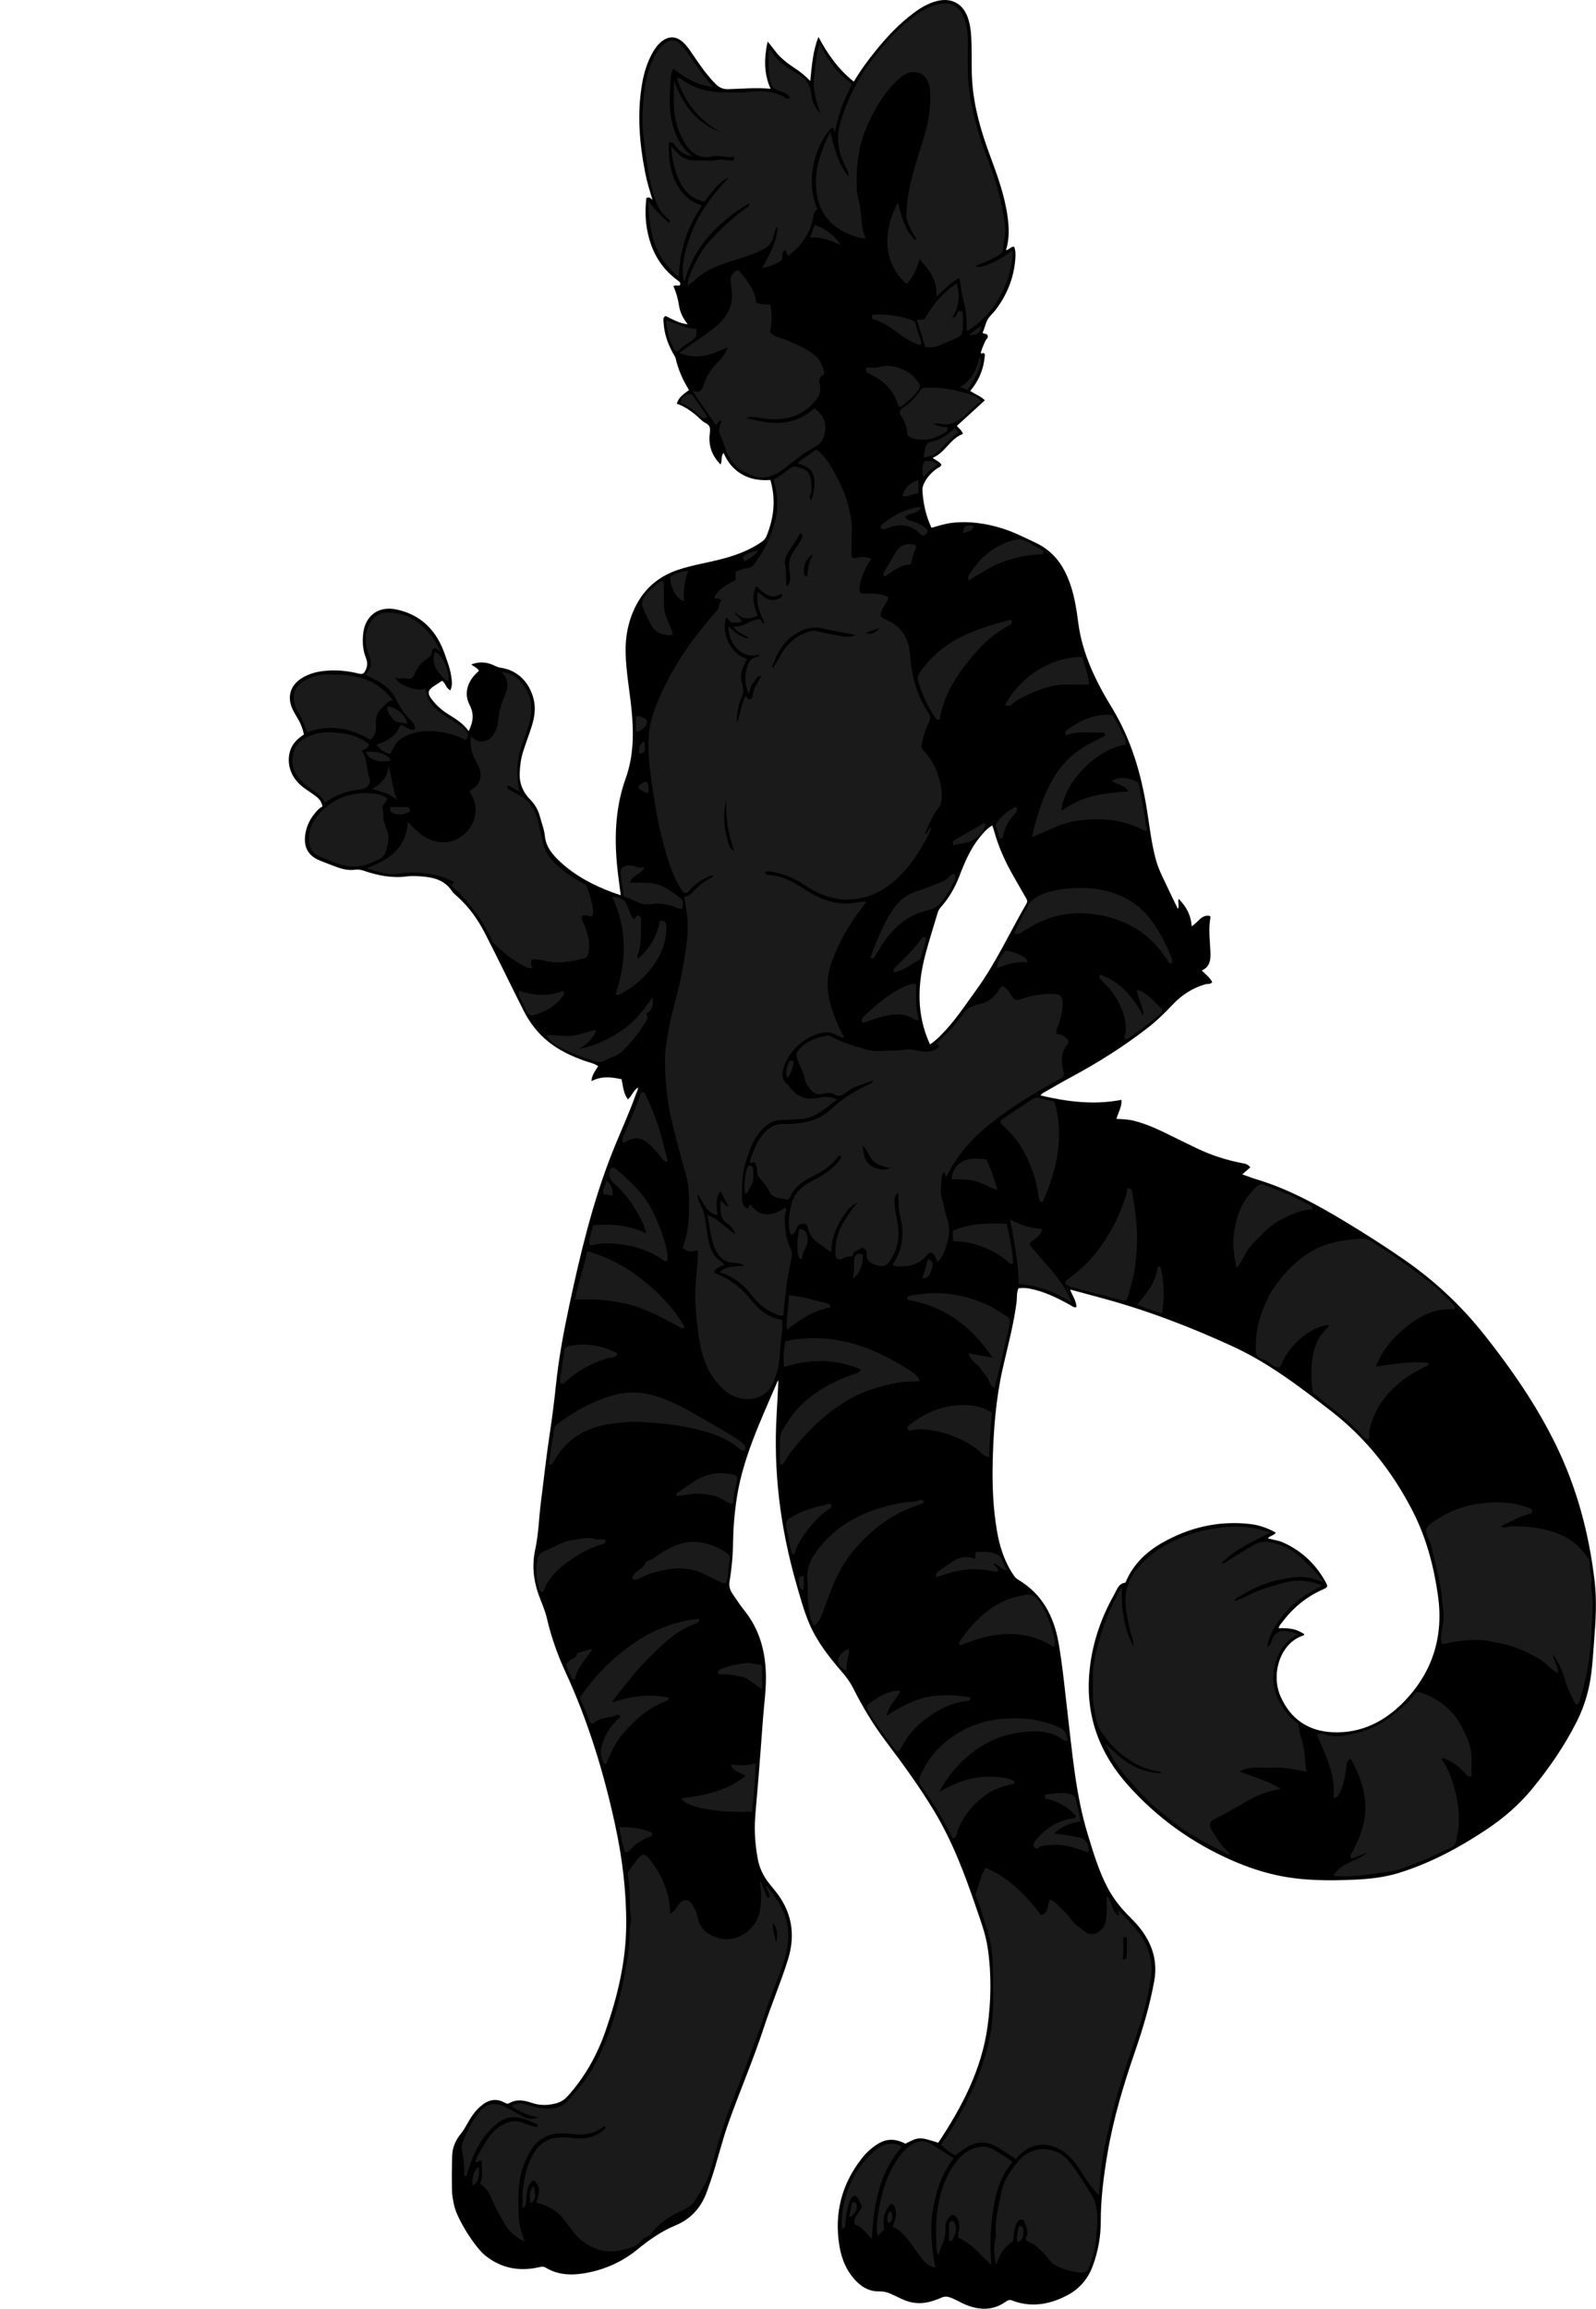<?xml version="1.0" encoding="utf-8"?>
<!-- Generator: Adobe Illustrator 24.1.1, SVG Export Plug-In . SVG Version: 6.00 Build 0)  -->
<svg version="1.1" id="Layer_1" xmlns="http://www.w3.org/2000/svg" xmlns:xlink="http://www.w3.org/1999/xlink" x="0px" y="0px"
	 viewBox="0 0 1264.33 1828.5" style="enable-background:new 0 0 1264.33 1828.5;" xml:space="preserve">
<style type="text/css">
	.st0{fill:#1A1A1A;}
</style>
<g>
	<path d="M505.4,861.25c-3.6,2.34-4.71,6.53-7.98,9.48c-3.68-4.91-3.84-10.62-4.99-15.95c-8.02-1.81-15.85-2.71-23.9,1.48
		c0.25-4.94,3.14-8.16,5.31-11.88c-3.57-2.38-7.71-3.1-11.56-4.49c-9.92-3.59-19.33-8.05-27.66-14.67
		c-8.52-6.76-14.95-15.18-19.81-24.76c-10.37-20.47-20.27-41.19-30.78-61.59c-5.57-10.82-12.65-20.69-21.83-28.89
		c-1.49-1.33-3.13-2.62-4.2-4.26c-5.75-8.77-14.64-10.91-24.18-11.59c-3.81-0.27-7.71-0.5-11.48-0.01
		c-11.72,1.54-22.87-0.66-33.86-4.39c-2.23-0.76-4.45-1.29-6.8-0.95c-4.91,0.71-9.65-0.17-14.24-1.81
		c-4.7-1.68-9.33-3.54-13.97-5.38c-12.26-4.87-13.02-14.63-11.19-23.14c1.43-6.68,4.99-12.31,9.68-17.2c1.14-1.19,2.67-2,3.49-2.6
		c-0.9-4.55-3.33-6.62-5.87-8.51c-3.07-2.28-6.34-4.3-9.4-6.61c-9.47-7.14-13.47-18.17-10.42-28.62c1.72-5.9,5.9-9.87,11-13.2
		c-0.91-4.58-2.55-8.68-4.84-12.55c-1.44-2.44-2.94-4.85-4.14-7.41c-4.57-9.79-1.89-18.89,7.25-24.65
		c6.22-3.91,13.19-5.45,20.41-5.95c8.03-0.55,15.97,0.2,23.8,2.12c4.3,1.06,5.05,0.59,6.75-3.33c1.37-3.15,0.96-6.2-0.23-9.21
		c-2.32-5.87-2.68-11.97-2.13-18.15c1.31-14.66,11.85-22.92,26.3-19.9c19.94,4.17,32.26,17.16,38.61,35.93
		c1.79,5.3,3.97,10.61,4.79,16.23c0.57,3.87,1.36,7.81-0.57,11.89c-3.64-1.56-3.59-5.8-6.62-7.52c-2.23,1.47-4.57,3-6.91,4.55
		c-4.23,2.81-4.74,5.39-1.64,9.52c3.52,4.7,7.73,8.75,12.71,11.87c6.21,3.89,12.52,7.62,16.95,13.9c3.52-7.08,4.59-13.43,0.76-20.73
		c-4.89-9.34-1.61-19.41,7.4-26.98c-1.07-2.41-3.74-3.09-6.01-5.13c6.61-2.5,12.47-1.83,18.16,0.88c1.67,0.8,3.29,1.51,5.11,1.77
		c13.69,1.89,22.95,12.05,26.08,24.91c1.81,7.45,0.65,14.56-1.59,21.61c-2.12,6.66-4.63,13.19-6.75,19.84
		c-1.77,5.57-2.52,11.32-2.72,17.2c-0.28,8.2,2.62,15.04,8.23,20.72c3.88,3.93,6.48,8.49,7.83,13.69c1.33,5.1,3.36,9.98,3.89,15.34
		c0.87,8.85,6.45,15.18,12.64,20.85c11.97,10.95,26.11,18.28,41.22,23.86c1.86,0.69,3.75,1.31,6.25,2.18
		c-0.76-5.87-1.53-11.38-2.19-16.9c-3.1-25.7-2.74-51.05,6.15-75.87c6.36-17.74,6.39-36.25,4.53-54.79
		c-1.48-14.74-4.27-29.33-4.63-44.2c-0.33-13.95,2.36-27.13,9.12-39.41c7.33-13.32,18.44-21.97,32.78-26.72
		c11.88-3.94,24.3-5.66,36.33-8.98c10.33-2.85,20.22-6.68,29.14-12.75c1.83-1.24,3.33-2.65,4.2-4.78c5.85-14.3,7.63-28.87,3.1-44.52
		c-7.59,0.55-15.06-0.33-21.96-4.14c-6.97-3.85-11.76-9.62-15.09-17.23c-2.58,2.72-0.67,6.14-2.49,9.01
		c-7-7.09-9.69-15.32-8.44-24.66c0.5-3.74,0.36-6.27-3.41-8.09c-2.19-1.06-4-2.98-5.84-4.65c-4.96-4.5-10.32-8.35-16.94-10.64
		c1.58-5.4,5.84-7.83,9.7-10.84c-4.85-7.8-8.46-15.93-10.49-24.75c-0.4-1.72-1.58-3.28-2.46-4.88c-4.11-7.56-6.76-15.56-7.2-24.2
		c-0.08-1.58-0.68-3.38,1.54-4.86c5.34,2.54,10.72,5.9,17.64,6.64c-3.84-4.71-6.15-9.61-7-15.11c-0.81-5.24-2.21-10.31-4.41-15.08
		c1.74-1.22,3.51,0.1,5.16-0.73c0.98-1.98-0.43-2.89-1.79-3.88c-14.45-10.53-21.9-25.16-24.55-42.48
		c-1.16-7.59-1.04-15.23-0.25-22.6c1.92-1.21,3.09-0.39,4.85,1.35c-2.16-7.4-4.23-13.97-5.58-20.73
		c-4.74-23.85-6.77-47.79-2.5-71.94c1.46-8.24,3.91-16.17,7.97-23.54c1.94-3.53,4.27-6.77,7.45-9.3c5.59-4.45,11.39-4.27,16.72,0.49
		c3.39,3.03,5.83,6.83,8.35,10.55c5.42,8.01,10.89,15.94,17.8,22.81c2.79,2.78,5.76,4.04,9.74,3.95
		c10.95-0.24,21.88-1.41,33.63-0.29c-5.43-12.28-5.16-24.21-2.35-37.39c3.86,4.27,6.37,8.54,9.85,11.94
		c3.6,3.52,7.6,6.48,11.79,9.21c4.16,2.71,8.06,5.76,12.14,10.08c1.34-12.37,2.07-23.87,6.52-34.88c7.23,13.57,15.75,25.65,28,35.41
		c5.22-8.88,11.05-16.73,17.22-24.37c8.93-11.06,18.59-21.34,29.99-29.89c5.62-4.21,11.59-7.81,18.51-9.57
		c11.29-2.88,20.31,1.7,24.38,12.55c2.55,6.81,2.91,13.99,3.13,21.16c0.31,10.16-0.15,20.33,0.58,30.48
		c1.45,20.12,7.05,39.24,14.02,58.01c5.79,15.62,11.51,31.23,13.88,47.85c1.3,9.11,1.68,18.16-1.18,27.24
		c2.56-0.2,3.57-2.83,6.43-2.81c1.29,3.12,1.24,6.55,0.97,9.95c-1.18,14.84-6.51,28.1-15.44,39.94c-2.2,2.91-5.27,5.33-6.84,8.51
		c-1.5,3.04-2.07,6.62-3.68,9.77c1.12,1.35,3.46,0.31,4.09,2.36c0.58,1.85-1.09,2.62-1.7,3.88c-1.51,3.14-2.87,6.34-3.79,9.64
		c0.72,1.42,1.79-0.34,2.62,0.45c0.91,0.86,0.59,1.81,0.49,2.77c-0.96,10.06-4.7,18.97-11.42,26.97c3.55,2.73,8.05,3.87,11.55,7.48
		c-7.47,6.82-14.68,13.4-22.17,20.23c1.51,1.99,3.81,3.25,4.77,6.42c-10,3.47-13.88,14.72-23.96,18.92c2.38,1.83,5.16,2.8,6.89,5.24
		c-0.23,1.99-2.18,2.28-3.43,3.17c-4.27,3.07-7.81,6.73-10.13,11.49c-0.96,1.97-1.61,3.97-1.45,6.23
		c0.73,10.03,2.7,19.75,7.19,29.25c5.43-1.51,10.74-3.29,16.34-3.92c13.67-1.54,26.91,0.4,39.91,4.48
		c9.23,2.9,17.81,7.3,26.53,11.44c15.04,7.13,22.96,19.54,27.81,34.67c2.97,9.24,4.43,18.79,5.66,28.34
		c3.19,24.68,13.88,46.54,26.54,67.25c15.55,25.44,23.5,53.05,28.05,82.07c2.01,12.81,3.47,25.71,6.86,38.3
		c2.45,9.09,7.07,17.15,10.91,25.59c2.05,4.5,4.32,8.91,6.6,13.59c1.34-2.54-0.26-5,0.55-7.97c6.21,6.27,9.84,13.03,10.34,21.74
		c5.16-2.94,7.69-9.51,14.41-8.17c0.24,0.44,0.57,0.77,0.52,1.02c-1.81,9.29-0.38,18.58-0.03,27.87c0.22,5.83-0.37,11.44-6.86,14.33
		c2.89,3.06,6.45,5.39,8.24,9.24c-1.5,1.9-3.57,1.17-5.24,1.63c-10.25,2.87-18.85,8.5-26.02,16.1
		c-6.31,6.69-12.85,13.05-20.12,18.67c-19.02,14.71-39.27,27.49-60.46,38.83c-7.04,3.77-13.93,7.84-20.87,11.8
		c-1.1,0.63-2.37,1.1-3.21,2.72c21.17,4.92,42.1,7.7,64.02,3.44c0.5,5.47-2.51,9.87-3.96,15.06c4.73,0.28,9.14,0.36,13.49,1.43
		c9.12,2.26,17.61,6.01,26,10.09c8.08,3.93,16.12,7.96,24.23,11.84c11.32,5.41,23.17,9.24,35.48,11.65c2.4,0.47,5,0.66,6.82,3.42
		c-1.91,1.68-3.84,3.39-6.33,5.58c3.93,1.27,7.12,2.64,10.34,3.6c25.96,7.69,49.38,20.62,72.35,34.51
		c15.25,9.22,30.24,18.83,44.91,28.94c24.47,16.86,45.92,36.91,64.36,60.22c21.45,27.11,41.06,55.47,56.29,86.53
		c16.77,34.21,26.51,70.68,30.89,108.46c1.76,15.21,0.89,30.61-0.32,45.93c-0.67,8.46-1.16,16.93-2.13,25.37
		c-1.6,13.84-5.32,27.03-11.55,39.46c-9.67,19.28-21.83,36.96-35.49,53.6c-10.44,12.71-22.81,23.34-36.49,32.42
		c-21.56,14.31-44.23,26.46-69.05,34.17c-11.5,3.57-23.49,4.84-35.43,5.37c-20.64,0.92-41.29,0.86-61.67-3.62
		c-11.74-2.58-23.03-6.41-34.04-11.18c-32.29-13.98-60.27-33.95-83.68-60.24c-22.09-24.81-33.03-53.65-30.58-87.02
		c1.69-22.93,8.78-44.35,20.11-64.28c1.93-3.39,3.1-8.22,8.36-8.84c0.38-0.05,0.68-1.08,0.95-1.68
		c5.94-13.33,16.03-22.9,28.41-29.95c21.55-12.28,44.76-17.7,69.61-14.89c7.16,0.81,13.86,3.15,20.39,6.81
		c-1.4,2.48-4.54,2.22-6.28,4.54c4.14,1.17,8.23,1.58,11.97,3.24c14.68,6.51,25.76,16.96,33.55,30.92c2.34,4.2,2.16,4.53-2.32,6.51
		c-13.11,5.82-23.66,14.77-32.19,26.2c-0.98,1.31-2.21,2.5-2.42,4.27c10.08-0.15,14.04,0.78,20.34,4.79
		c-0.21,0.97-1.19,1.13-1.81,1.35c-17.27,6.13-24.92,30.13-17.05,47.95c7.89,17.84,21.86,27.44,41.23,28.33
		c23.01,1.06,41.92-8.82,57.27-24.96c22.22-23.37,30.76-51.27,26.16-83.55c-3.34-23.45-9.35-45.91-20.16-66.94
		c-15.81-30.75-36.74-57.38-64.22-78.72c-24.77-19.23-49.68-38.31-78.32-51.47c-33.43-15.36-67.75-28.55-103.34-38.15
		c-8.28-2.24-16.56-4.48-25.32-6.84c1.72,4.9,4.92,8.76,5.01,13.94c-2.05,0.57-3.29-0.74-4.64-1.49
		c-10.22-5.65-20.62-10.86-32.23-13.12c-2.97-0.58-5.92-0.76-9.08-0.28c-1.61,3.6-1.04,7.51-1.52,11.24
		c-2.3,17.71-7.03,34.9-10.94,52.27c-5.52,24.5-7.37,49.37-7.95,74.39c-0.42,18.02,0.32,35.96,3.31,53.76
		c2.09,12.43,5.76,24.27,12.84,34.87c1.02,1.53,1.98,3.02,3.64,3.99c19.45,11.41,28.78,29.24,32.5,50.79
		c3.15,18.23,4.84,36.63,7.02,54.98c3.83,32.2,6.41,64.61,15.91,95.86c4.44,14.6,8.76,29.24,15.95,42.83
		c4.09,7.73,9.35,14.55,15.39,20.81c3.36,3.47,6.87,6.79,9.87,10.6c9.82,12.47,14.44,26.07,11.53,42.3
		c-3.43,19.09-8.94,37.51-15.22,55.77c-9.11,26.46-17.17,53.2-21.83,80.85c-2.98,17.73-5.3,35.53-5.28,53.57
		c0.02,12.11-2.13,23.8-6.28,35.2c-3.96,10.88-11.11,18.86-21.3,23.99c-13.75,6.93-28.03,9.24-42.87,3.49
		c-1.97-0.76-3.4,0.01-4.93,1.09c-9.94,7.04-20.52,6.77-31.33,2.46c-4.32-1.72-8.24-4.32-12.66-5.9c-2.34-0.84-4.43-0.9-6.74,0.12
		c-3.19,1.41-6.45,2.62-9.87,3.45c-7.44,1.8-14.54,1.02-21.42-2.22c-3.01-1.42-6.01-2.86-9.04-4.24c-2.9-1.32-5.85-1.97-9.15-1.89
		c-6.83,0.18-12.63-2.68-17.45-7.41c-8.18-8.02-12.36-18.15-14.11-29.18c-4.01-25.31,1.85-48.24,17.65-68.52
		c2.36-3.03,5-5.84,8-8.23c7.33-5.85,14.97-9.75,26.71-3.64c10.84-5.5,10.84-5.5,26.05-0.75c18.66-28.18,34.3-57.8,39.02-91.89
		c2.86-20.67,3.2-41.58,0.15-62.3c-1.69-11.52-5.92-22.5-9.67-33.52c-8.82-25.86-18.52-51.37-32.7-74.88
		c-11.54-19.13-24.64-37.22-38.11-55.01c-10.2-13.46-18.77-27.8-26.31-42.83c-2.41-4.8-5.66-8.94-9.16-13
		c-9.89-11.5-19.23-23.39-25.29-37.5c-4.4-10.26-7.28-21.02-10.35-31.69c-12.74-44.33-18.43-89.5-15.54-135.65
		c0.51-8.15,0.85-16.3,1.25-24.45c0.01-0.26-0.17-0.54-0.33-1c-13.55,31.76-28.73,62.79-33.22,97.46
		c-1.22,9.42-2.12,18.88-2.22,28.38c-0.12,11.19-1.01,22.29-2.87,33.31c-0.63,3.72,0.39,6.92,2.4,9.87
		c3.09,4.54,6.13,9.14,9.55,13.43c11.62,14.56,16.27,31.4,16.84,49.68c0.38,12.04-1.43,23.93-2.3,35.88
		c-1.17,16.11-2.42,32.22-3.69,48.32c-0.79,9.95-1.79,19.88-2.5,29.84c-0.78,11.02,0.05,21.93,2.07,32.82
		c1.38,7.43,4.56,13.84,9.23,19.63c1.36,1.69,2.72,3.37,4.1,5.04c13.45,16.34,16.89,34.58,10.64,54.79
		c-5.6,18.11-13.12,35.52-18.99,53.53c-8.35,25.62-19.05,50.39-28.1,75.76c-5.48,15.37-9.08,31.32-14.37,46.74
		c-0.86,2.52-1.79,5.01-2.66,7.53c-4.38,12.65-12.52,21.97-24.9,27.11c-11.21,4.66-20.91,11.43-30.24,19.07
		c-12.06,9.88-26,16.1-41.38,18.79c-10.89,1.91-21.62,1.58-31.44-4.38c-2.03-1.23-3.74-0.61-5.7-0.18
		c-15.37,3.38-29.48,0.64-41.9-9.2c-8.34-6.6-22.27-28.89-24.66-39.23c-0.93-4.04-1.77-8.2-1.87-12.32
		c-0.22-9.31-0.12-18.64,0.16-27.95c0.2-6.54,2.92-12.34,6.99-17.31c2.03-2.48,3.52-5.17,5.05-7.91c2.69-4.82,5.67-9.42,9.83-13.13
		c5.81-5.19,12.14-7.56,19.58-3.44c1.23,0.68,2.49,1.2,3.77,0.45c6.1-3.57,12.2-2.15,18.31-0.1c6.21,2.08,12.43,1.87,18.7,0.24
		c3.66-0.95,6.59-2.76,9.17-5.62c13.73-15.19,23.46-32.69,30.14-51.91c9.45-27.18,16.16-54.95,16.31-83.93
		c0.14-26.55-3.07-52.66-8.69-78.68c-9.07-41.98-21.53-82.73-39.55-121.75c-6.29-13.63-11.24-27.77-14.63-42.41
		c-1.51-6.53-4.4-12.55-6.61-18.82c-4.09-11.61-5.2-23.44-2.63-35.34c2.76-12.76,2.97-25.75,4.64-38.6
		c2.26-17.48,4.12-35,6.77-52.43c1.98-12.98,3.63-26.03,5-39.1c2.21-21.17,6.05-42.05,10.49-62.83
		c8.76-41.01,18.47-81.79,33.86-120.91c6.24-15.85,13.55-31.29,19.21-47.39C504.56,864.6,505.44,863.17,505.4,861.25z
		 M736.72,827.16c3.27-2.07,5.78-4.43,8.24-6.87c11.06-10.98,19.52-23.98,28.61-36.51c15.51-21.39,26.4-45.42,39.6-68.14
		c0.9-1.55,0.59-2.71-0.24-4.13c-3.44-5.88-6.75-11.85-10.15-17.75c-6.42-11.15-11.68-22.79-15.15-35.21
		c-0.43-1.53-0.97-3.03-1.56-4.83c-4.38,2.6-7.22,6.05-10.03,9.52c-7.44,9.19-11.93,19.95-16.11,30.84
		c-3.44,8.95-8.14,17.12-14.51,24.29c-1.12,1.27-2.03,2.61-2.51,4.25c-3.25,11-6.8,21.93-9.74,33.02
		C726.83,779.55,725.79,803.29,736.72,827.16z"/>
</g>
<g>
	<path class="st0" d="M732.85,660.45c2.7-0.77,2.17-3.97,4.89-5.29c-1.4,5.04-3.89,9.25-6.24,13.37
		c-6.13,10.75-13.33,20.81-22.73,28.97c-9.55,8.29-20.34,13.68-33.4,14.77c-14.7,1.22-27.03-3.86-38.74-11.79
		c-8.09-5.48-17.05-8.82-26.69-10.34c-0.65-0.1-1.33-0.05-2-0.01c-0.65,0.05-1.29,0.19-2.03,0.31c0.19,2.09,1.96,2.49,3.14,2.55
		c11.83,0.59,21.32,6.74,30.82,12.8c7.94,5.07,16.2,8.53,25.81,9.61c5.92,0.67,11.29-0.43,16.89-1.18c1.14-0.15,2.32-0.02,3.85-0.02
		c-3.61,4.9-7.25,9.42-10.44,14.25c-7.49,11.34-13.81,23.3-18.04,36.27c-3.32,10.17-2.81,20.48,0.01,30.56
		c2.53,9.06,5.85,17.91,11.01,26.45c-3.15,0.05-5.49-1.43-7.72-2.63c-3.97-2.14-8.2-1.57-11.9-0.6
		c-8.73,2.28-15.94,7.16-21.69,14.44c-3.29,4.16-5.7,8.37-7.08,13.48c-1.5,5.55-0.59,9.86,4.18,13.23c0.49,0.34,0.67,1.1,1.06,1.61
		c5.77,7.57,13.12,10.15,22.58,8.21c4.48-0.92,9.43-1.4,14.6,1.26c-9.02,7.07-16.84,14.82-29.04,15.59
		c-5.1,0.32-10.2,0.59-15.31,0.77c-4.77,0.17-8.87,1.91-12.44,5.06c-8.89,7.85-12.46,18.28-15.74,29.34
		c-2.57,8.67-2.75,17.18-2.64,25.88c0.04,3.52,0.18,7.26,3.52,9.62c1.74-0.08,2.35-1.23,2.81-3.2c8.64,11.57,18.3,9.01,28.09,2.55
		c1.45,2.59-0.4,4.64-0.46,6.84c-0.24,9.11,0.64,18.04,4.78,26.35c1.08,2.16,0.87,4.08,0.44,6.51c-1.53,8.68-3.5,17.28-4.38,26.11
		c-0.65,6.5-1.75,12.98-2.04,19.63c-2.81,0.78-4.96-0.55-7.14-1.48c-7.84-3.35-13.81-8.84-18.95-15.65
		c-4.42-5.86-13.65-14.35-24.53-16.96c5.65-5.54,12.92-4.4,19.74-5.29c-2.45-1.54-5.07-2.25-7.65-2.25
		c-7.54,0-12.25-4.01-15.3-10.37c-4.09-8.53-3.97-18.01-6.58-27.65c9.15,3.37,14.63,10.43,22.58,15.5
		c-1.77-4.08-3.92-6.84-6.69-8.57c-4.24-2.65-4.99-6.56-5.25-10.86c-0.15-2.41-0.03-4.83-0.03-7.74c2.32,2.29,3.91,4.48,6.66,5.36
		c-2.42-3.85-4.19-7.9-6.71-12.44c-4.4,6.45-2.97,12.86-2.32,19.04c-9-1.66-11.16-10.14-15.64-16.5c-0.53,3.76,1.46,6.6,2.84,9.39
		c2.93,5.91,3.17,12.27,4.18,18.52c1.11,6.88,1.84,13.79,5.81,19.96c2.27,3.52,5.78,5.23,8.64,7.86c-3.14,1.28-6.49,2.18-8.34,4.97
		c-0.05,1.2,0.51,1.81,1.03,2c11.7,4.25,20.74,11.84,28.53,21.44c6.17,7.6,13.67,13.78,24.14,15.29c0.78,6.24-0.57,12.34-1.2,18.29
		c-0.57,5.35-0.52,10.78-1.38,16.17c-1.13,7.11-3.39,14-6.95,19.65c-3.07,4.88-9.44,8.08-15.92,8.53
		c-11.32,0.78-19.59-4.96-26.44-13.28c-10.23-12.42-13.22-27.32-15.03-42.76c-1.23-10.52-2.32-21.03-1.83-31.6
		c0.39-8.38,1.78-16.7,1.91-25.11c0.03-1.64,0.26-3.32-0.36-4.93c-6.04,1.47-7.61,1.22-11.64-1.97c5.62-14.39,5.46-29.58,4.83-44.71
		c-0.19-4.6-1.09-9.33-2.42-13.95c-3.85-13.37-7.4-26.83-10.69-40.35c-2.47-10.17-4.03-20.5-4.9-30.98
		c-0.58-6.96-0.74-13.87-0.79-20.82c-0.05-6.1,1.28-12.04,2.21-18.03c2.8-17.89,8.94-35.01,11.91-52.88
		c1.92-11.52,4.16-22.93,3.89-34.68c-0.17-7.21-1.63-14.22-2.78-21.58c3.06-0.35,5.35-2.11,7.37-4.37
		c4.37-4.89,9.58-8.74,15.43-11.62c-0.98-1.97-1.77-0.77-2.58-0.42c-5.82,2.46-11.18,5.59-15.31,10.5
		c-3.29,3.91-4.85,3.96-7.88-0.99c-3.47-5.67-6.19-11.83-8.37-18.21c-5.53-16.24-9.32-32.87-12.04-49.8
		c-1.56-9.7-2.96-19.39-4.1-29.16c-0.89-7.65-0.99-15.25-0.63-22.82c0.45-9.3,3.16-18.25,6.72-26.91
		c8.4-20.39,19.72-39.02,33.4-56.28c4.59-5.79,9.2-11.56,14.17-17.02c2.13-2.34,0.7-5.85,3.33-7.44c-1.49-2.74-4.09-0.84-5.72-2.36
		c3.19-7.52,10.23-10.44,16.9-14.09c0-2.08,0-4.23,0-6.6c3.14-0.96,5.79-2.69,9.25-2.85c4.72-0.22,6.41-4.6,8.76-7.82
		c6.95-9.5,11.09-20.31,13.76-31.63c2.42-10.25,1.11-20.5-1.74-30.72c5.23-2.54,9.61-6.23,14.28-9.47c1.38-0.96,2.33-1.03,4-0.57
		c9.16,2.52,11.05,4.42,11.64,13.73c0.17,2.72,0.76,5.58-0.72,8.31c-0.58,1.07-0.38,2.61,0.5,4.93c2.29-6.54,3.52-12.15,2.4-18.4
		c-1.32-7.32-6.84-9.38-13.09-11.39c4.68-4.32,10.01-7.1,14.95-10.82c5.18,3.69,8.85,8.77,11.97,14.11
		c6.33,10.86,12.02,22.03,14.37,34.58c0.75,4.02,1.78,7.99,1.71,12.13c-0.12,7.32-0.14,14.64-0.27,21.95
		c-0.05,2.64,1.48,3.84,3.64,3.07c4.16-1.48,8.05-0.77,12.28,0.53c-4.16,6.29-7.66,12.73-9.04,20.27c-1.2,6.57-0.95,7.51,5.42,7.39
		c5.79-0.11,11.49,0.05,16.95,2.74c-0.32,3.77-3.25,6.29-4.71,9.51c-2.32,5.14-2.05,6.31,3.01,8.49
		c12.23,5.26,17.92,14.37,18.91,27.81c1.18,16.02,5.05,31.59,14.14,45.31c1.81,2.74,2.41,5.18,0.69,8.37
		c-3.02,5.6-4.5,11.8-5.74,18.03c-0.37,1.84,0.69,3.14,1.8,4.31c7.54,7.99,11.73,17.66,13.65,28.27c0.76,4.2,0.8,8.75-0.01,12.92
		c-0.54,2.81-3.25,5.16-4.79,7.84C737.65,649.03,734.81,654.49,732.85,660.45z M591.84,521.72c-3.21,6.36-6.37,12.3-4.07,19.32
		c1.46,4.45,1.47,8.68-0.96,12.89c-0.94,1.64-1.39,3.66-1.69,5.56c-0.7,4.32-2.02,8.61-0.98,13.11c1.76-7.27,3.31-14.57,6.35-21.46
		c1.68,0.59,1.53,2.86,3.8,2.88c2.71-2.2,1.84-6.16,3.49-9.03c1.74-3.03,3.29-6.18,5.39-10.17c-4.14,1.09-4.88,4.39-6.72,6.34
		c-2,2.13-2.23,5.38-3.17,8.35c-2.57-5.5-3.53-10.99-2.48-16.68c1.09-5.87,2.41-11.73,9.87-12.76c0.74-0.1,1.12-0.58,0.82-1.38
		c-16.71,3.47-24.92-11.98-24.42-22.83c5.54,6.13,11.95,9.95,16.59,9.65c-4.11-3.25-9.75-4.13-12.67-9.46
		c8.28,1.31,13.57-5.85,21.06-5.52c0.87,0.06,0.65,1.18,1.3,1.69c0.67,0.52,1.06,1.49,2.61,1.46c-4.02-7.77-7.32-15.41-5.52-24.93
		c5.18,4.59,9.79,8.56,16.38,5.35c1.39-0.68,3.89-0.93,2.32-4.03c-8.73,5.59-14.27-0.45-20.11-5.94c-4.35,8.4-1.45,16.03,1.13,23.29
		c-6.74,4.09-12.79,2.74-18.37-2.8c1,3.32,4.49,4.3,5.58,7.26c-1.76,2.26-4.27,0.9-6.42,1.25c-3.07,0.51-3.41-3.1-5.6-4.04
		C570.9,501.15,579.06,518.79,591.84,521.72z M611.67,528.35c0.3,0.17,0.61,0.34,0.91,0.51c1.97-3.35,4.03-6.65,5.89-10.05
		c4.55-8.34,11.26-14.31,20.01-17.82c2.86-1.15,5.86-1.99,9.35-1.04c6.59,1.79,13.35,3.03,20.11,4.02c2.8,0.41,5.99,1.02,9.5-1.16
		c-8.62-1.67-16.51-2.85-24.21-4.78c-8.57-2.15-16.03-0.54-23.33,4.28c-3.91,2.58-7.27,5.55-9.95,9.24
		C616.25,516.65,613.61,522.36,611.67,528.35z M633.85,422.22c-2.6,5.47-6.36,10.17-9.54,15.22c-1.71,2.7-3.11,6.48-2.36,9.78
		c1.12,4.95,0.57,9.84,0.86,14.75c0.04,0.75-0.21,1.7,0.83,1.96c0.89-0.09,0.99-0.75,1.28-1.33c1.66-3.32,1.07-6.8,0.46-10.14
		c-1.05-5.73,0.08-10.86,3.24-15.66c2.23-3.39,4.72-6.6,6.48-10.3C635.94,424.72,636.09,423.47,633.85,422.22z M575.38,632.92
		c-2.58,10.67-2.23,21.33,0.82,31.78c0.95,3.25,1.34,7.26,5.43,9.2C576.79,660.59,574.67,646.98,575.38,632.92z M644.09,439.11
		c-4.75,2.33-7.4,7.48-7.32,13.17c0.05,3.31,0.05,3.31,2.84,4.53C639.6,450.72,641.01,445,644.09,439.11z M685.93,501.13
		c4.96,2.28,8.1-0.62,11.14-3.82C693.29,498.34,689.69,499.89,685.93,501.13z"/>
	<path class="st0" d="M424.78,1744.66c3.35-9.93,2.98-13.25-1.9-17.76c-6.19,3.56-5.31,9.91-6.04,15.56
		c-0.29,2.22,0.56,4.78-2.98,6.09c0.24-5.53-0.18-10.74,0.54-16.12c0.88-6.53,2.03-12.91,4.45-19c3.62-9.1,8.72-17.14,18.91-19.81
		c5.6-1.46,11.45-0.78,17.23-0.12c8.6,0.98,16.52-1.04,23.34-6.6c0.51-0.41,0.92-0.97,1.27-1.52c0.13-0.2-0.04-0.6-0.08-0.92
		c-1.19-1-1.72,0.22-2.46,0.73c-6.89,4.68-14.19,6.11-22.67,5.1c-6.86-0.82-14.06-1.42-21.03,1.42
		c-9.6,3.93-13.82,12.03-17.58,20.74c-6.02,13.97-5.37,28.72-4.82,43.35c0.24,6.37,2.12,12.69,4.79,19.56
		c-8.3-3.7-13.55-9.4-17.33-16.37c-3.11-5.71-6.52-11.26-8.9-17.41c-1.87-4.83-4.84-9.27-9.39-12.26
		c3.47-5.71,0.66-11.97,1.85-17.79c-2.19-0.92-3.25,1.11-5.13,0.87c0.26-3.56,2.36-6.38,3.99-9.26c4.1-7.27,8.19-14.6,15.57-19.27
		c5.84-3.7,11.82-5.31,18.57-2.36c3.25,1.42,6.76,2.27,10.16,3.38c0.79-1.11,1.19-2.26-0.33-2.85c-4.55-1.76-9.03-3.98-13.76-4.9
		c-7.42-1.45-13.84,1.45-19.38,6.45c-11.64,10.5-17.69,24.13-21.88,38.82c-0.18,0.64-0.23,1.28-1.39,1.38
		c-1.08-1.11-0.56-2.67-0.57-4.02c-0.04-5.67-0.7-11.24-1.91-16.79c-0.88-4.06,1.16-7.71,2.65-11.3
		c2.89-6.97,6.75-13.41,11.47-19.31c4.92-6.14,12.23-7.78,19.22-4.2c5.24,2.68,10.4,5.5,15.54,8.35c3.85,2.13,7.78,1.63,11.92,0.47
		c-8.04-1.08-15.01-4.44-21.49-9.1c2.96-2.03,6.57-2.58,10.49-1.47c6.94,1.96,13.81,4.11,21.19,3.58
		c5.87-0.42,10.26-2.94,14.16-7.45c5.05-5.86,10.18-11.66,14.46-18.08c6.81-10.22,11.9-21.35,16.24-32.82
		c6.54-17.27,10.76-35.14,14.07-53.27c1.74-9.56,3.11-19.14,2.92-28.88c-0.08-3.81,1.61-7.43,1.03-11.3
		c-1.65-10.98-0.15-22.21-2.52-33.12c-0.19-0.88-0.38-1.47,0.17-2.22c2.71-3.69,5.15-7.6,8.14-11.04c3.34-3.85,5.25-3.82,8.43-0.01
		c7.98,9.56,13.31,20.42,15.84,32.69c0.74,3.6,0.87,7.18,1.01,11.11c3.44-1.47,4.86-4.57,6.69-7.15c3.33-4.7,7.95-4.9,10.9-0.04
		c1.86,3.05,3.62,6.33,4.21,9.86c1.6,9.58,8.22,14.16,16.58,16.63c14,4.14,29.1-5.99,32.5-20.23c1.71-7.15,1.43-18.34,0.18-24.72
		c2.15,0.58,1.6,2.68,2.29,4.03c0.81,1.59,1.23,3.38,2.06,4.95c0.75,1.43,0.14,3.96,3.12,3.91c0.98-3.56-2.86-6.06-2.31-9.95
		c6.77,9.06,13.43,17.51,16.05,28.6c2.2,9.28,1.53,18.17-0.7,27.15c-3.11,12.53-8.96,24.08-13.04,36.26
		c-9.01,26.84-18.89,53.34-29.31,79.66c-7.13,18-12.33,36.67-17.52,55.34c-2.31,8.31-7.41,15.54-12.03,22.86
		c-2.37,3.77-5.6,6.02-9.68,7.76c-9.92,4.23-18.62,10.16-25.39,18.84c-1.7,2.18-5.52,2.74-7.14,4.94
		c-4.14,5.63-10.37,6.44-16.21,7.82c-11.99,2.83-22.65-0.46-32.01-8.33c-4.72-3.97-8.23-9.03-11.77-13.94
		C442.48,1751.74,434.9,1746.65,424.78,1744.66z M612.44,1523.22c-0.82,5.38,1.88,10.35,2.32,15.58
		C616.01,1533.37,616.47,1528.04,612.44,1523.22z"/>
	<path class="st0" d="M920.45,1404.33c-2.12-1.82-4.78-1.58-7.2-2.18c-9.26-2.27-17.13-6.84-24.63-12.59
		c-6.39-4.9-11.18-11.04-15.87-17.39c-4.17-5.64-4.72-12.38-5.98-18.9c-1.58-8.2-0.93-16.51-1.04-24.79
		c-0.12-9.11,1.86-17.95,4.2-26.6c4.05-14.98,9.85-29.35,17.42-42.96c0.21-0.39,0.56-0.7,1.47-1.81
		c-0.86,16.87,1.58,32.35,8.99,46.78c0.32-4.55-1.65-8.61-2.62-12.88c-1.89-8.32-3.67-16.61-3.54-25.26
		c0.15-9.37,3.94-16.99,9.78-23.98c6.82-8.16,14.99-14.5,24.39-19.38c10.62-5.51,21.73-9.48,33.58-11.39
		c5.02-0.81,10.02-1.64,15.1-1.95c10.87-0.65,21.38,1.36,32.18,4.6c-13.91,7.08-27.99,13.19-38.95,24.34
		c1.33,0.47,2.26-0.02,3.27-0.71c7.14-4.88,14.7-9.07,22.08-13.56c5.86-3.56,11.36-3.04,17.22-1.39
		c8.68,2.44,16.18,6.98,22.54,13.35c5.38,5.39,11.06,10.51,15.59,17.13c-3.58-0.51-6.64-2.22-9.99-2.97
		c-9.21-2.07-18-0.2-26.77,1.78c-11.07,2.5-21.18,7.44-30.81,13.38c-0.55,0.34-1.14,0.64-1.63,1.07c-0.48,0.42-0.85,0.96-1.96,2.27
		c3.57-1.39,6.37-2.16,8.86-3.5c10.14-5.46,21.06-8.71,32.11-11.55c9.88-2.53,20.94-1.48,29.16,2.75
		c-10.76,5.2-20.37,11.23-28.07,19.85c-7.44,8.32-13.52,17.35-15.59,28.55c2.43-1.03,3.24-3.33,3.84-5.29
		c1.93-6.33,6.28-7.93,12.19-7.14c2.9,0.39,5.8,0.83,8.78,2.5c-9.69,4.34-14.84,12.23-17.9,21.73c-4.48,13.89-1.23,26.42,6.87,38.06
		c2.74,3.94,5.81,7.56,9.99,10.09c0.71,0.43,1.12,1.14,1.19,2.06c0.61,7.52,3.98,14.45,4.7,21.94c0.45,4.69,0.37,9.43,1.82,14.81
		c-9.82-1.61-18.57-3.93-27.63-3.25c-8.55,0.64-17.46-1.53-25.63,3.03c10.99,4.33,22.3,7.27,32.55,13.68
		c-8.52,1.85-16.47,4.18-23.79,8.29c-9.68,5.44-19.21,11.14-29.16,16.1c-3.44,1.71-3.95,4.75-1.59,8.41
		c3.99,6.2,7.48,12.8,13.33,17.61c0.46,0.38,0.77,0.94,0.74,2.08c-7.21-3.67-14.55-7.12-21.6-11.08
		c-8.97-5.04-17.63-10.6-25.64-17.1c-2.8-2.27-5.56-4.59-8.39-6.83c-8.56-6.75-15.68-14.96-22.89-23.02
		c-7.92-8.86-15.24-18.24-19.41-29.74c6.48,5.96,12.59,12.28,20.39,16.6C904.03,1402.21,911.98,1404.21,920.45,1404.33z"/>
	<path class="st0" d="M837.06,818.9c2.38,0.08,4.3,0.78,6.1,2.07c4.07,2.93,4.17,3.75,1.26,8.01c-3.74,5.48-3.77,11.56-2.35,17.74
		c1.35,5.87,1.34,5.74-3.99,8.68c-18.17,10.01-35.98,20.75-52.27,33.52c-14.24,11.16-26.62,24.5-34.98,40.96
		c-0.4,0.79-0.77,1.43-1.55,1.82c-1.05-0.83-0.05-2.25-1.09-3.3c-2.06,1.24-2.16,3.66-2.28,5.4c-0.34,5.16-1.26,10.76,0.28,15.45
		c1.74,5.27,2.38,10.73,4.14,15.91c2.31,6.83,1.9,13.53-0.29,20.27c-1.61,4.94-2.93,10-7.38,14.13c-0.77-1.84-1.23-3.32-1.97-4.65
		c-1.97-3.51-3.93-3.84-6.45-0.75c-6.05,7.41-14.19,9.07-23.12,8.94c-1.57-0.02-2.73-0.67-4.02-1.57
		c6.11-8.73,8.47-18.43,7.63-28.93c-0.31-3.91-1.38-7.72-2.12-11.55c-1.01-5.23-0.5-10.5-1.12-16.41
		c-4.15,3.72-2.82,7.99-2.47,11.74c0.55,5.84,2.18,11.58,2.65,17.42c0.73,9.09-1.62,17.52-6.86,25.08c-2.6,3.76-5.21,4.7-9.53,3.38
		c-4.88-1.49-9.4-3.07-8.66-9.76c0.24-2.21-1.62-3.74-4.22-4.41c-1.68,2.95-7.2,1.8-6.9,6.95c-3.12-0.13-5.59,0.28-8.02,1.64
		c-3.35,1.88-5.56,0.43-5.71-3.42c-0.41-10.13,2.34-19.35,8.02-27.74c2.9-4.3,5.63-8.72,9.47-12.92
		c-6.69,1.22-21.3,21.51-20.68,39.05c-3.67-2.06-6.71-4.77-10.03-7.03c-4.86-3.31-7.78-7.37-8.81-13.03
		c-0.36-1.98-2.13-2.37-3.74-2.46c-2.76-0.15-4.36,1.88-5.06,4c-0.84,2.53-1.72,4.49-4.5,4.78c-2.8-8.06-1.44-15.97,0.44-23.78
		c2.24-9.28,8.62-15.03,16.93-19.09c6.96-3.39,13.42-7.54,18.83-13.22c1.4-1.47,2.3-3.2,3.47-4.77c0.86-1.15-0.43-1.56-1.52-1.93
		c-4.98,6.83-11.5,11.95-19.11,15.63c-8.25,4-15.91,8.57-19.75,17.51c-0.41,0.94-1.16,1.98-2.18,1.72
		c-5.14-1.32-11.19-0.16-14.32-6.65c-2.02-4.2-5.38-7.78-8.3-11.5c-0.92-1.17-1.27-2.28-1.14-3.63c0.25-2.72-0.71-5.11-1.71-7.38
		c-1.42-0.8-2.6,1.07-3.83-0.1c-0.09-0.22-0.39-0.56-0.31-0.78c2.4-7.28,4.95-14.44,9.74-20.65c4.38-5.67,9.63-9.34,16.96-9.15
		c8.78,0.22,17.26-0.66,25.6-3.89c5.88-2.28,10.44-6.24,14.87-10.2c7.93-7.1,16.88-12.34,26.36-16.89c1.43-0.69,3.25-0.85,4.3-3.52
		c-6.47,2.76-12.86,3.9-18.39,7.4c-1.24,0.79-2.42,1.67-3.6,2.56c-2.74,2.06-5.46,3.1-8.89,1.2c-2.87-1.6-6.39-1.18-9.28-0.49
		c-6.18,1.46-8.91-2.4-11.85-6.33c-1.6-2.14-2.15-4.78-2.66-7.28c-1.14-5.5-4.81-9.98-5.88-15.51c-0.38-1.96-0.46-3.33,0.87-4.96
		c6.18-7.64,14.59-10.72,23.91-12.04c1.42-0.2,2.49,0.79,3.62,1.38c9.17,4.79,19.09,7.58,28.96,10.22c4.52,1.21,9.6,0.38,14.43,0.32
		c4.61-0.06,9.18,0.06,13.83-0.8c4.66-0.86,9.42,0.89,14.14,1.45c4.17,0.49,8.01-0.12,11.56-2.54c2.29-1.57,1.3-2.48-0.98-3.78
		c3.13-2.98,6.18-5.79,9.12-8.72c4.89-4.88,9.25-10.21,13.18-15.91c1.53-2.22,3.55-3.85,6.2-4.65c1.87-0.57,3.64-1.53,5.53-1.89
		c7.3-1.37,12.55-5.55,16.05-11.86c1.74-3.13,3.21-2.63,5.3-0.61c2.04,1.97,3.5,4.3,4.93,6.7c1.41,2.37,3.23,3.17,6.26,2.05
		c8.35-3.08,17.08-4.52,26.01-4.38c6,0.1,7.36,1.52,7.63,7.49c0.27,6.03-1.61,11.61-3.35,17.24
		C837.75,813.99,836.25,815.96,837.06,818.9z M683.28,907.34c1.04,6.39,1.25,13.13,8.09,16.65c4.47,2.3,8.96,3.19,13.76,1.23
		c-4.69-1.5-9.72-2.09-13.32-5.68C688.28,916.02,687.42,910.6,683.28,907.34z"/>
	<path class="st0" d="M780.84,1479.24c18.79,8.04,32.08,22.03,43.92,37.52c6.64-1.84,4.3-8.3,7.08-12.46
		c1.79,0.93,3.62,1.78,5.01,3.32c3.89,4.28,8.47,7.87,11.85,12.7c2.76,3.94,6.94,6.6,10.71,9.5c6.83,5.25,14.82-0.88,16.39-7.42
		c1.3-5.42,0.71-10.85,0.95-16.28c0.06-1.4-0.38-2.87,0.42-4.44c3.93,4.63,3.34,11.71,8.4,15.43c2.39-1.29-0.62-2.49,0.53-3.61
		c0.21,0.05,0.55,0.03,0.7,0.19c8.03,8.45,16.74,16.42,21.44,27.42c3.23,7.54,4.74,15.28,3.7,23.73
		c-2.92,23.67-11.08,45.82-18.71,68.14c-7.06,20.65-12.73,41.71-17.24,63.02c-2.12,10.03-3.81,20.24-4.48,30.59
		c-0.25,3.87-0.5,7.84-0.97,12.16c-5.92-6.2-10.51-12.92-14.82-19.86c-4.3-6.92-9.32-13.03-16.77-16.89
		c-12.22-6.33-23.2-3.38-31.99,5.3c-0.83,0.81-1.45,1.83-2.11,2.67c-4.56-2.94-8.69-5.5-12.7-8.22c-11.01-7.48-21.02-5.61-29.8,1.26
		c-1.81,1.42-3.83,2.47-5.46,3.97c-4.53-1.74-7.6-5.17-11.55-8.22c3.28-4.74,6.53-9.38,9.43-14.25
		c12.84-21.52,23.45-44.02,28.82-68.62c2.89-13.24,3.48-26.77,3.2-40.34c-0.21-10.1,0.21-20.23-1.1-30.28
		c-0.84-6.45-2.15-12.85-4.33-18.99c-2.82-7.97-4.51-16.32-8.02-24.06c-0.36-0.79-0.83-1.58-0.5-2.35
		C775.72,1493.17,776.73,1485.74,780.84,1479.24z M889.3,1551.65c2.68,0.99,3.14-1.43,3.21-2.52c0.3-4.61,0.27-9.25,0.1-13.87
		c-0.06-1.65-1.39-1.38-2.83-0.65C889.88,1540.24,890.33,1545.96,889.3,1551.65z"/>
	<path class="st0" d="M657.71,104.56c3.52,12.94,5.95,25.45,14.62,35.23c-0.14-4.57-2.86-8.18-4.53-12.14
		c-4.37-10.36-5.17-20.38-1.8-31.48c5.15-16.94,12.69-32.54,23.18-46.57c8.24-11.02,16.97-21.83,27.56-30.76
		c7.45-6.28,15.1-12.41,24.87-15.15c12.86-3.6,19.88,2.44,23.11,13.6c1.61,5.55,2.12,11.25,2.07,17.05
		c-0.1,12.44-0.6,24.92,1.04,37.27c1.39,10.49,3.79,20.8,6.61,31.03c3.94,14.31,10.14,27.81,14.45,41.97
		c3.23,10.61,5.57,21.36,7.19,32.4c1.09,7.37-1.13,13.95-1.45,20.91c-0.07,1.55-1.19,2.74-2.73,3.72
		c-4.99,3.19-10.3,5.61-15.87,7.51c-1.25,0.43-2.26,1.07-3.51,1.89c3.51,1.09,7.56-0.11,15.53-3.91c5.03-2.4,9.48-5.71,14.29-8.83
		c-0.59,21.98-11.61,49.16-36.35,64.04c-0.7-7.19,0.11-14.2-1.98-21.04c-2.02-6.62-2.61-13.67-3.95-21.2
		c-7.32,3.74-12.25,9.52-18.39,15.09c1.28-12.54-5.14-21.01-13.23-29.98c-2.01,7.84-5.38,14.14-10.09,19.67
		c-18.53-15.7-19.71-40.77-7.04-64.27c2.83,10.78,5.33,21.46,13.51,29.43c0.81-0.32,1.11-0.86,0.62-1.53
		c-2.53-3.46-4.03-7.43-5.83-11.27c-2.23-4.78-1.47-9.36-1.13-14.35c0.63-9.41,2.84-18.4,5.31-27.37
		c1.99-7.21,4.25-14.34,6.55-21.46c4.49-13.84,7.56-27.91,6.36-42.55c-0.78-9.49-6.17-15.49-14.9-14.27
		c-4.34,0.61-7.75,3.36-10.88,6.29c-10.61,9.91-17.61,22.12-23.61,35.26c-7.61,16.68-9.35,34.06-8.47,51.96
		c0.17,3.55,1.18,7.07,1.93,10.57c1.26,5.83,1.51,11.75,2.11,17.66c0.33,3.28,1.79,6.45,2.87,10.12c-7.05-0.97-13.21-3.23-19.02-6.5
		c-11.01-6.2-17.54-15.96-19.52-28.04c-1.59-9.72-1.01-19.75,2.03-29.39C651.39,118.39,653.98,111.8,657.71,104.56z"/>
	<path class="st0" d="M593.18,161.16c-24.33,14.66-43.21,33.54-50.9,61.93c-3.67-6.65-0.42-26.55,8.2-44.97
		c6.59-14.07,16.09-26.31,26.98-37.54c-4.21,1.94-7.75,4.82-10.77,8.26c-3.12,3.56-5.96,7.38-8.87,11.01
		c-13.52-3.22-19.24-13.35-22.86-24.91c-1.82-5.82-2.79-12.01-3.29-18.97c3.03,2.8,4.76,5.72,7.71,7.65
		c3.63,2.38,7.37,3.63,11.5,3.49c6.43-0.22,12.85,0.58,19.33-0.67c2.78-0.54,6.09,0.88,9.24,0.75c1.62-0.06,2.62-0.44,1.95-3.06
		c-5.62,1.36-11.05-1.59-17.2-0.19c-9.77,2.22-17.07-2.39-22.64-12.34c-5.24-9.36-7.74-19.38-7.78-30.06
		c-0.02-5.83,0-11.65,0.23-17.61c6.72,18.91,17.85,33.71,37.23,40.99c-17.59-9.56-28.94-24-34.98-43.18
		c3.05-0.17,4.38,1.62,5.94,2.66c8.86,5.95,18.73,8.32,29.18,8.73c5.49,0.21,11,0.03,16.5,0.04c3.47,0,6.92-0.68,10.31-0.81
		c7.69-0.31,15.37,0.5,22.44,4.17c1.48,0.76,2.9,2.47,5.18,1c-1.98-3.93-6.12-4.73-9.52-5.93c-3.6-1.27-4.78-3.11-5.82-6.72
		c-2.26-7.86-1.48-15.73-1.65-23.62c-0.02-0.77,0.63-1.11,1.08-1.6c2.08-0.09,2.07,1.96,2.76,3.02c4.75,7.3,12.07,11.63,19.2,15.77
		c7.11,4.13,10.48,9.46,11.06,17.52c0.38,5.34,3.43,9.93,6.95,14.13c-2.77-8.98-6.06-17.79-5.09-27.38
		c0.94-9.39,1.66-18.81,4.43-28.59c6.11,13.23,14.3,24.14,25.77,32.44c-2.95,6.4-6.14,12.26-8.32,18.6
		c-2.17,6.33-4.09,12.7-5.18,19.33c-1.14-0.87-0.56-3.12-2.68-3.16c-10.69,9.75-22.33,39.88-11.23,64.39
		c-2.92,1.85-3.13,5.16-3.72,8.12c-1.44,7.24-4.75,13.36-9.24,19.19c-2.99,3.88-6.73,6.64-10.38,9.8c-0.57-1.7-1.06-3.36-2.31-4.79
		c-1.71,1.34-2.34,2.95-2.11,4.81c0.32,2.57-0.88,3.86-3.12,4.9c-3.96,1.85-7.78,4-12.84,4.32c6.05-10.47,11.58-20.73,12.21-32.75
		c-1.85,2.28-2.75,4.98-3.28,7.74c-1.23,6.4-5.86,9.61-11.19,11.99c-9.57,4.27-19.8,6.7-29.58,10.31
		c-7.82,2.89-15.6,6.47-21.73,12.65c-1.67,1.69-4.26,2.45-5.29,5.01c-0.65-4.96,1.41-9.42,3.28-13.5
		c3.8-8.29,7.95-16.26,14.44-23.27c9.25-9.98,19.02-19.07,30.17-26.77C593.38,163.17,593.9,162.66,593.18,161.16z"/>
	<path class="st0" d="M421.08,766.99c-2.75-0.09-5.34-1.55-7.79-2.88c-8.44-4.56-15.77-10.61-22.45-17.48
		c-0.6-0.62-0.89-1.34-1.23-2.1c-7.53-16.35-18.09-30.48-31.41-42.57c-0.36-0.33-0.62-0.76-0.93-1.14c0.17-1.53,2.58,0.21,2.21-2.28
		c-4.93-2.89-10.75-4.63-16.68-5.89c-8.9-1.88-17.82-2.13-26.91-0.69c-8.8,1.39-17.13-1.77-25.85-4.27
		c17.86-6.37,31.87-15.74,33-36.68c2.72,2.66,5.35,5.49,8.24,8c8.91,7.72,20.11,10.62,30.4,5.69c13.57-6.49,20.42-23.58,10.15-37.71
		c2.79-2.73,6.59-4.39,8.07-8.59c2.11-5.99-0.2-10.94-2.99-15.75c-3.43-5.91-4.64-12.14-3.93-19.16c2.42,1.16,4.04,3.38,6.87,3.68
		c6.44,0.68,10.48-3.14,13.03-8.88c1.99-4.47,1.78-9.27,2.63-13.88c0.94-5.07,2.74-9.67,4.73-14.33c2.82-6.6,2.37-12.99-3.34-18.03
		c6.88,0.57,11.85,3.53,15.85,8.1c9.4,10.75,9.77,22.97,5.59,35.92c-2.2,6.81-5.03,13.36-6.83,20.35c-2.12,8.2-2.43,21.34-0.01,30.2
		c-3.48-0.55-5.68-3.62-9.06-4.48c-0.76,1.29-1.13,2.16,0.65,3.08c3.19,1.64,6.27,3.51,9.4,5.28c8.65,4.89,12.43,13.04,14.32,22.4
		c1.2,5.9,2.54,11.78,4.19,17.56c2.08,7.28,7.46,12.36,12.91,17.08c5.67,4.91,12.06,8.95,18.71,12.48c0.93,0.49,1.7,0.97,2.09,1.94
		c2.36,5.91,4.22,11.96,5.04,18.29c0.15,1.15,0.18,2.37-0.05,3.49c-0.33,1.54-0.92,2.9-3.05,1.77c-1.69-0.91-3.55-0.26-5.31-0.36
		c-0.78,1.51-0.64,2.7-0.03,3.96c4.05,8.35,6.76,16.85,4.61,26.39c-0.52,2.29-1.59,3.08-3.31,3.52
		c-10.89,2.77-21.84,4.74-32.98,1.44c-1.33-0.39-2.63-0.18-3.92-0.44c-4.57-0.93-5.62,0.06-4.74,4.48
		C421.13,765.23,422.2,765.79,421.08,766.99z"/>
	<path class="st0" d="M1142.05,1302.2c-1.1-6.03,0.09-11.25,1.04-16.06c1.35-6.8-0.2-13.13-0.73-19.6
		c-1.18-14.5-5.6-28.41-8.65-42.56c-0.59-2.72-2.41-4.87-3.11-7.6c-1.4-5.43-1.33-6.39,3.04-9.74c7.32-5.61,15.4-9.7,24.16-12.59
		c11.61-3.83,23.56-4.62,35.59-3.88c5.97,0.37,11.88,1.98,17.58,3.98c1.98,0.7,3.6,1.81,2.32,4.53
		c-8.61,1.49-15.87,6.32-24.46,10.02c3.18,2.46,5.25,0.27,7.34,0.2c14.48-0.51,28.56,1.33,41.77,7.34
		c8.37,3.81,14.82,10.27,20.13,17.76c1.49,2.1,1.05,4.88,1.28,7.13c0.42,4.24,1.8,8.44,1.32,12.76c-0.57,5.17,0.98,10.18,1.01,15.29
		c0.05,9.27-0.79,18.52-1.2,27.77c-0.73,16.48-3.81,32.71-8.61,48.55c-0.28,0.93-0.29,1.9-0.84,2.81c-1.34,2.2-2.37,2.34-3.6,0.02
		c-3.14-5.9-6.04-11.87-7.84-18.4c-1.94-7.04-5.2-13.59-9.38-19.65c0.52,5.07,4.28,9.2,4.04,14.74c-6.12-2.72-9.8-8.46-15.48-11.57
		c-5.87-3.22-11.74-6.25-18.06-8.59c-6.18-2.28-12.58-3.32-18.91-4.76c-6.66-1.52-13.52-1.45-20.26-0.94
		C1155.1,1299.64,1148.73,1301.11,1142.05,1302.2z"/>
	<path class="st0" d="M1014.06,1082.92c-4.27,0.79-7.16-2.43-9.96-4.44c-3.29-2.37-9.27-2.42-9.29-8.21
		c-0.02-4.26,0.13-8.54,0.51-12.84c0.91-10.16,4.53-19.36,8.59-28.41c2.43-5.42,6.04-10.29,9.66-15.12
		c3.07-4.1,6.5-7.74,10.11-11.23c10.59-10.21,22.94-17.14,37.6-19.66c6.16-1.06,12.32-1.91,18.58-1.98
		c2.24-0.03,4.15,0.54,6.03,1.72c16.22,10.13,31.77,21.21,46.87,32.92c6.7,5.2,12.42,11.46,18.44,17.39c0.95,0.93,2,1.88,0.95,3.95
		c-13.64-1.1-25.6,4.11-36.31,12.47c-11.11,8.67-20.5,18.81-25.99,32.87c14.02-1.95,27.52-4.4,41.46-3.02
		c0.64,1.65,0.13,2.07-1.67,2.88c-10.24,4.61-19.49,10.83-27.37,18.83c-8.78,8.91-14.75,19.49-17.44,31.79
		c-0.49,2.27,0.27,4.65-0.46,6.87c-1.54,0.7-2.61,0.02-3.55-1.05c-9.81-11.14-21.4-20.26-33.14-29.23c-2.21-1.69-3.88-4.03-6.41-5.4
		c-0.79-0.43-1.43-1.27-1.56-2.4c-1.09-9.68-1.32-19.25,0.54-28.97c1.6-8.39,5.14-15.3,11.33-21.02c0.36-0.33,0.68-0.74,0.89-1.17
		c0.13-0.26,0.02-0.63,0.02-0.96C1039.84,1049.98,1020.89,1064.31,1014.06,1082.92z"/>
	<path class="st0" d="M1056.51,1424.18c1.7-18.63-6.42-34.22-13.26-50.14c3.27-2.25,6.11-0.33,8.44,0.21
		c7.9,1.83,15.37,0.04,22.82-1.69c11.98-2.77,22.35-8.79,31.83-16.56c5.13-4.21,10.05-8.52,13.92-13.95c1.41-1.98,3.14-2.4,5.61-1.5
		c14.07,5.14,25.23,13.59,32.16,27.17c2.67,5.24,5.23,10.49,6.71,16.24c1.94,7.55,0.4,15.15,1.04,22.55c-3,1.25-4.07-0.93-5.29-2.3
		c-4.23-4.77-9.29-8.34-15.08-10.89c-0.86-0.38-1.86-1.6-3.46-0.08c4.96,6.61,7.68,14.29,9.96,22.2c2.75,9.55,4.3,19.24,3.72,29.16
		c-0.27,4.55-1.12,9.1-2.12,13.55c-0.38,1.68-0.85,3.53-3.03,4.6c-13.04,6.42-26.33,12.23-39.99,17.15
		c-6.47,2.33-13.4,2.92-20.14,3.87c-10.1,1.42-20.29,2.8-30.57,2.2c-0.96-0.06-1.99,0.26-3.2-0.89
		c6.19-10.01,18.39-11.03,26.77-17.74c-4.46,1.23-8.46,3.72-12.95,4.63c-1.54-2.22,0.2-3.64,0.95-5.1
		c3.34-6.56,6.38-13.25,8.3-20.35c2.66-9.83,2.61-19.7,0.13-29.65c-2.11-8.45-5.48-16.29-9.68-23.9c-2.81,1-3.24,2.93-3.46,5.48
		c-0.71,8-2.44,15.79-6.07,23.04C1060,1422.65,1059.25,1423.17,1056.51,1424.18z"/>
	<path class="st0" d="M571.66,333.16c-2.59,0.33-3.33,2.11-4.43,3.6c-6.12-8.86-12.22-17.69-18.49-26.76
		c2.19-0.56,4.53,1.21,6.43-0.73c1.71-1.74,2.03-3.93,2.8-6.1c2.38-6.73,6.6-12.4,11.7-17.39c2.83-2.77,5.04-5.89,6.75-10.73
		c-12.66,5.95-24.58,10.31-38.34,4.41c7.17-5.01,13.83-9.57,20.4-14.26c7.17-5.12,14.27-10.27,18.46-18.49
		c3.41-6.69,3.49-13.62,2.22-20.65c-0.95-5.29-0.27-8.35,3.21-11.02c1.23-0.95,2.52-1.41,3.5-0.17c5.9,7.37,12.31,14.5,13.09,24.59
		c3.5,1.69,7.26,1.83,11.31,1.77c1.19,7.12,1.66,14.15-0.39,21.28c2.87,4.67,8.31,4.68,12.65,6.61c8.66,3.86,17.61,7.04,24.63,13.86
		c2.98,2.9,4.29,6.54,5.44,10.26c0.4,1.29,0.86,3.07-1.31,4.23c-2.47,1.32-2.48,4.52-1.97,6.48c1.3,4.99,0.14,9.16-2.9,12.85
		c-6.23,7.55-13.8,12.7-23.8,14.52c-8.35,1.52-16.33,0.38-24.43-0.95c-2.43-0.4-4.84-0.27-7.29,0.63
		c9.39,2.25,18.75,4.68,28.47,3.79c9.82-0.9,18.51-4.75,25.75-11.44c5.66,4.35,9.47,9.45,8.63,16.89
		c-0.66,5.87-2.41,10.75-8.33,13.81c-8.57,4.43-15.95,10.76-23.59,16.61c-4.48,3.43-9.26,6.38-14.78,7.22
		c-5.94,0.9-11.57-1.19-16.89-3.83c-8.31-4.14-13.06-11.12-15.86-19.73c-0.95-2.93-1.93-5.86-3.25-8.69
		C568.88,340.91,569.1,340.81,571.66,333.16z"/>
	<path class="st0" d="M802.64,1774.99c-7.23,4.4-10.9,10.87-13.48,18.82c-1.75-7.33-2.13-14.05-0.54-20.88
		c0.41-1.74,0.16-3.65,0.12-5.48c-0.23-10.42,2.37-20.38,4.33-30.51c1.93-9.98,7.4-17.68,13.45-25.11
		c10.7-13.16,30.22-13.06,40.97,0.66c6.8,8.68,12.7,18.13,18.3,27.71c2.11,3.62,2.53,7.58,3.15,11.68
		c0.93,6.14,0.02,12.1-0.31,18.09c-0.51,9.3-2.77,18.34-6.43,26.94c-1.38,3.23-4.99,3.29-7.55,2.89
		c-7.03-1.12-14.02-2.68-20.12-6.83c-3.53-2.4-5.29-6.27-8.3-9.1c-3.36-3.17-6.45-6.58-11.04-8.09c-2.18-0.72-3.17-2.27-2.08-4.55
		c2.07-4.32-0.58-8.01-1.76-11.77c-0.8-2.56-4.24-2.06-5.62,0.79C803.47,1764.88,802.86,1769.9,802.64,1774.99z"/>
	<path class="st0" d="M565.25,68.87c-12.3-0.99-22.19-6.96-31.8-14.38c-2.29,3.72-2.15,8.49-2.43,12.74
		c-0.71,10.52-0.96,21.21,1.87,31.52c2.67,9.73,6.84,18.72,15.46,24.81c-5.86-0.55-9.71-2.95-13.57-8.46
		c-1.59-2.26-1.59-2.26-4.91-2.61c-0.26,10.42,0.34,20.53,4.74,30.31c4.38,9.72,10.98,16.68,21.5,19.89
		c-11.75,17.15-17.63,35.7-18.4,56.57c-19.76-15.48-23.68-36.5-24.04-60.1c5.09,6.93,10.45,12.26,16.2,17.29
		c1.46-1.72,0.39-2.42-0.3-2.95c-8.58-6.57-11.26-16.43-13.58-26.05c-2.56-10.6-4.06-21.48-5.33-32.37
		c-0.9-7.7-1.93-15.47-1.64-23.1c0.53-14.02,1.38-28.16,6.82-41.43c2.18-5.3,4.38-10.7,8.78-14.61c6.24-5.55,11.25-5.18,16.47,1.3
		C549.36,47.52,555.62,59.39,565.25,68.87z"/>
	<path class="st0" d="M368.89,586.11c-10.12-5.2-20.86-7.59-32.24-7c-7.17,0.37-13.78,2.46-19.71,6.46c-4,2.7-5.4,7.31-7.68,11.52
		c-4.95-0.65-8.11-3.8-11.15-7.4c8.62-2.53,15.71-6.65,19.02-15.45c4.11,0.54,6.98,4.66,11.45,3.6c0.65-3.42-1.64-5.76-3.33-7.45
		c-4.82-4.82-8.42-10.11-11.34-16.35c-3.62-7.75-10.51-12.75-18.19-16.48c-2.01-0.98-3.98-2.05-6.36-3.28
		c5.52-4.96,5.05-10.18,2.63-16.32c-3.23-8.16-3.24-16.6,1.16-24.64c2.84-5.2,7.25-7.93,13.04-8.16
		c14.86-0.58,25.91,6.43,34.95,17.61c3.19,3.95,5.87,8.04,7.99,13.83c-1.94-1.66-3.02-2.59-4.05-3.46c-1.59,0.33-3,1.52-2.96,2.51
		c0.17,4.07-2.82,5.24-5.39,7.2c-3.54,2.7-6.25,6.19-8.05,10.45c-1.89,4.48-3.01,4.85-7.85,3.86c-2.57-0.53-5.25,1.19-7.82-0.65
		c2.06,5.71,17.3,12.04,24.26,8.66c0.77,12.76,10.23,18.55,19.53,24.43c4.16,2.63,8.49,5.02,11.77,8.8
		C370.68,580.83,371.83,583.31,368.89,586.11z"/>
	<path class="st0" d="M617.81,1159.6c0-6.92-0.33-14.06,0.13-21.14c0.28-4.26,3.28-7.78,5.44-11.35
		c7.54-12.48,18.21-21.75,30.84-28.9c7.4-4.19,15.11-7.56,23.18-10.19c1.67-0.54,3.52-0.93,4.52-3.39
		c-19.94-8.69-40.16-8.45-60.83-1.96c-0.71-7.43-0.34-13.78,1.2-20.52c30.19-6.25,58.32,0.5,84.83,15.14
		c17.05,9.42,20.85,12.99,21.4,16.49c-5.38,0.77-10.81,0.21-16.23,1.14c-15.43,2.65-30.09,7.19-43.39,15.59
		c-11.47,7.24-21.73,16.03-30.89,25.97c-6.19,6.72-12.23,13.68-16.78,21.71C620.46,1159.52,619.9,1160.43,617.81,1159.6z"/>
	<path class="st0" d="M891.51,589.79c-26.14,4.29-50.17,33.83-50.47,52.46c15.65-11.96,33.88-14.3,52.92-15.42
		c-2.76-5.27-8.76-5.15-13.18-8.46c7.41-3.97,13.45-1.91,19.57,0.57c2.08,0.84,1.95,2.89,2.15,4.06c1.73,9.97,4.19,19.81,5.16,29.9
		c0.15,1.6,1.84,2.93,0.26,5.49c-9.07-4.68-18.88-8.12-29.13-9.04c-10.5-0.94-21.08-0.56-31.52,1.89
		c-10.13,2.37-19.1,7.75-29.7,11.66c1.32-7.45,3.34-13.4,5.2-19.37c3.5-11.25,7.97-22.03,14.7-31.84
		c6.65-9.69,15.13-17.16,25.48-22.6c4.19-2.2,8.42-4.3,12.63-6.44c-0.12-2.54-1.82-2.58-3.5-2.51c-9.19,0.38-18.53-1.37-27.4,2.14
		c-1.95-2.38-0.21-3.67,1.17-4.62c10.55-7.35,21.78-12.69,35.44-11.35c2.06,3.7,4.51,7.38,6.23,11.39
		C889.13,581.48,892.57,584.75,891.51,589.79z"/>
	<path class="st0" d="M803.55,1412.6c-8.61,1.89-16.91,4.45-24.09,10.02c-9.45,7.32-16.69,16.11-20.87,27.43
		c-0.77,2.09-0.31,5.51-3.94,5.98c-7.07-14.46-15.08-28.23-24.58-41.08c-2.4-3.24-2.33-5.74-0.67-9.38
		c4.25-9.29,9.91-17.49,17.55-24.14c10.62-9.23,22.69-15.67,36.71-18.56c9.03-1.86,18.06-2.28,27.09-1.74
		c9.95,0.6,19.61,2.99,28.79,7.17c4.66,2.12,5.87,5.75,6.05,10.18c-1.21,0.75-2.11,0.6-2.95-0.1c-6.96-5.75-15.6-7.25-23.93-7.11
		c-13.96,0.23-27.37,3.59-39.7,10.83c-8.23,4.83-15.23,10.96-21.63,17.85c-5.08,5.47-9.23,11.65-13.31,19.25
		c13.58-8.06,27.05-12.52,41.71-12.06c5.47,0.17,11.11,0.57,16.36,2.8C803.27,1410.42,803.83,1410.76,803.55,1412.6z"/>
	<path class="st0" d="M754.56,1754.03c-3.77,2.36-5.89,6.07-5.56,9.64c0.64,6.92-1.97,12.72-4.47,18.66
		c-0.52,1.23-0.54,2.53-1.09,3.73c-1.92-3.18-1.72-6.66-1.7-10.13c0.03-6.33-0.45-12.7,0.1-18.98c1.5-17,5.9-33.1,17.07-46.55
		c4.73-5.7,10.98-9.47,18.39-10.28c5-0.55,9.49,2.02,13.68,4.63c3.59,2.23,7.07,4.63,11.23,7.38
		c-9.57,11.09-13.35,24.57-15.51,38.76c-2.15,14.08-2.59,28.16-1.32,42.47c-1.19,0.23-1.67-1.01-2.4-1.7
		c-7.16-6.77-13.38-14.65-22.69-18.87c-1.49-0.67-1.65-2.02-1.16-3.79c1.05-3.84,1.25-7.77-0.57-11.55
		C757.75,1755.78,756.62,1754.54,754.56,1754.03z"/>
	<path class="st0" d="M755.52,1709.39c-10,12.46-14.15,26.88-16.58,41.76c-2.43,14.85-0.69,29.75,2.08,44.65
		c-7.61-1-10.43-6.98-14.06-11.59c-3.61-4.6-6.75-9.69-10.75-13.92c-2.47-2.62-5.29-5.38-8.94-6.61c0.89-4.39,3.5-8.41,2.27-12.89
		c-0.52-1.91-0.63-4.39-3.53-5.49c-5.6,5.54-7,12.41-5.48,20.45c-1.5,1.47-3.15,3.09-5.26,5.16c-0.96-4.07-0.82-7.85-0.41-11.42
		c1.74-15.15,4.98-29.97,12.45-43.44c3.38-6.1,7.26-11.92,13.05-16.28c7.2-5.41,13.12-4.39,18.59-1.03
		C744.51,1702.16,749.93,1705.78,755.52,1709.39z"/>
	<path class="st0" d="M306.93,632.57c-1.26,3.6-5.41,5.59-3.77,9.25c1.44,3.2-0.41,6.57,1.33,9.64c0.78,1.37,0.68,3.24,1.43,4.64
		c3.37,6.27,1.5,12.36-0.31,18.52c-1.58,5.4-6.61,6.38-10.71,8.37c-11.72,5.69-23.18,3.34-34.46-1.65
		c-2.97-1.32-6.06-2.33-8.94-3.92c-4.27-2.37-6.28-5.94-6.69-10.69c-1.05-12.39,5.56-21.12,14.37-28.18
		c9.46-7.58,20.77-10.87,32.92-10.36C297.23,628.42,302.48,629.11,306.93,632.57z"/>
	<path class="st0" d="M553.3,1282.02c1.24,2.99-0.98,3.41-2.28,3.86c-10.58,3.73-19.34,10.29-27.33,17.84
		c-7.83,7.4-15.6,14.93-22.4,23.33c-5.46,6.74-11.16,13.29-16.64,21.37c15.14-5.11,29.83-7.23,44.92-3.87
		c0.19,1.09,0.41,1.94-1.26,2.52c-14.02,4.83-24.58,14.49-34.21,25.24c-5.93,6.61-9.69,14.65-13.21,22.74
		c-0.4,0.91-0.26,1.98-1.68,1.92c-1.46-0.05-1.11-1.29-1.53-2.1c-2.99-5.81-1.54-11.31,0.62-16.98c2.77-7.27,7.38-13.1,13.16-17.86
		c-0.41-1.75-1.54-2.42-2.6-1.91c-5.83,2.84-13.05,1.66-18.25,6.41c-1.34,1.22-3.04,0.46-3.64-1.18c-2.07-5.66-4.18-11.3-6.86-16.72
		c-0.68-1.37-0.43-2.75,0.64-4.13c3.61-4.66,6.96-9.49,10.87-13.95c4.9-5.6,10.12-10.79,15.71-15.69
		c7.05-6.18,14.51-11.7,22.58-16.44c8.91-5.23,18.37-9.01,28.36-11.64C543.31,1283.45,548.38,1282.86,553.3,1282.02z"/>
	<path class="st0" d="M293.48,585.84c-17.92-10.34-34.23-11.83-50.22-5.76c-2.18-5.4-3.83-11.1-7.09-15.97
		c-2.29-3.42-3.2-6.96-3.44-11.01c-0.39-6.7,3.23-10.85,8.33-13.96c5.67-3.46,12-5.05,18.67-5c8.69,0.06,17.22,0.06,25.86,2.64
		c10.51,3.14,18.7,8.67,25.57,17.72c-4.66,0.69-6.57,4.46-9.4,7.16c-3.69,3.52-4.35,7.94-3.95,12.71
		C298.2,578.9,296.94,582.78,293.48,585.84z"/>
	<path class="st0" d="M590.3,1148.94c-3.61,0.22-5.36-2.33-7.5-3.94c-9.08-6.83-19.64-10.19-30.41-12.84
		c-11.44-2.81-23.08-4.43-34.88-5.31c-6.11-0.46-12.23-1.09-18.3-0.7c-15.23,0.97-30.33,2.84-43.35,11.91
		c-7.36,5.13-12.94,11.87-17.34,19.65c-0.66,1.16-1.03,3.05-3.58,1.93c0.76-5.75,1.51-11.67,2.35-17.58
		c0.41-2.9,1.36-5.78,1.38-8.67c0.02-2.5,1.04-4.15,2.78-5.46c14.16-10.7,29.5-19.23,46.82-23.52c10.03-2.48,20.25-1.99,30.2,1.01
		c10.5,3.16,20.28,7.87,29.81,13.33c10.61,6.07,21.3,11.99,31.7,18.42c2.9,1.79,5.87,3.57,8.42,5.94
		C590.69,1145.21,590.78,1145.12,590.3,1148.94z"/>
	<path class="st0" d="M292.28,589.04c0.15,4.22-3.7,3.61-5.55,5.78c4.6,6.29,3.15,14.26,5.85,21.24c1.77,4.56-1.75,8.54-6.72,9.06
		c-10.4,1.09-19.99,4.42-28.55,10.74c-2.86-6.84-9.48-9.61-14.78-13.81c-9.54-7.57-12.94-16.46-9.68-27.22
		c1.28-4.22,4.26-7.47,7.99-9.65c5.7-3.33,11.78-5.23,18.64-5.21c8.32,0.03,16.31,0.91,24.04,4.11
		C286.73,585.42,289.51,587.34,292.28,589.04z"/>
	<path class="st0" d="M892.69,941.27c2.74-0.29,3.72,0.47,4.04,2.29c2.02,11.47,3.81,22.95,4.05,34.63
		c0.16,7.79-0.61,15.59-1.34,23.25c-0.86,8.96-3.91,17.71-6.18,26.51c-0.74,2.88-3.11,2.34-5.23,1.76
		c-5.96-1.63-11.89-3.32-17.91-4.74c-7.27-1.72-14.41-3.96-21.64-5.82c-1.16-0.3-2.22-0.77-3.14-1.33
		c-1.79-1.09-2.44-2.23-0.13-4.03c5.58-4.34,11.17-8.69,16.14-13.78c7.49-7.68,13.55-16.31,18.82-25.65
		c4.58-8.14,8.27-16.59,11.15-25.43C892.1,946.47,893.29,944.09,892.69,941.27z"/>
	<path class="st0" d="M803.41,739.42c2.73-6.57,5.91-12.78,9.37-18.85c0.08-0.14,0.27-0.23,0.33-0.37
		c4.06-10.45,13.5-12.81,22.9-15.01c6.08-1.42,12.43-1.72,18.58-1.88c10.97-0.28,21.77,1.44,32.14,5.7
		c14.72,6.04,24.53,16.87,32.16,30.38c3.54,6.28,6.65,12.68,9.22,19.4c0.5,1.32,0.79,2.47,0.31,3.91c-1.4,0.7-2.07,0.29-2.97-1.16
		c-8.15-13.11-18.93-23.46-32.98-30.06c-8.44-3.96-17.33-6.32-26.69-7.53c-20.35-2.62-38.54,2.44-55.28,13.79
		C807.16,740.01,807.14,739.99,803.41,739.42z"/>
	<path class="st0" d="M731.47,1188.52c0.59,1.64-0.03,2.11-1.68,2.65c-6.51,2.11-12.9,4.57-18.94,7.85
		c-12.85,6.98-23.6,16.34-33.29,27.33c-13.03,14.78-19.42,32.67-25.72,50.71c-1.39,3.98-3.35,7.48-6.65,10.6
		c-3.53-4.08-3.54-8.64-4.32-12.81c-1.45-7.67-0.56-15.54-1.25-23.26c-0.81-9.04,2.3-16.36,7.46-23.25
		c8.93-11.94,20.18-21.2,33.56-27.57c11.49-5.48,23.65-9.03,36.35-10.95c3.67-0.55,7.58,0.05,11.14-1.67
		C729.03,1187.72,730.42,1187.78,731.47,1188.52z"/>
	<path class="st0" d="M835.37,872.41c7.95,27.98,1.86,54.08-9.38,79.69c-2.75-0.3-3.02-2.24-3.24-4.21
		c-1.23-11.12-4.75-21.6-9.48-31.63c-4.22-8.96-10.07-16.85-17.41-23.63c-4.63-4.28-4.5-4.45,0.65-7.89
		c7.05-4.71,14.09-9.42,21.19-14.05c1.92-1.25,3.8-2.03,6.42-1.03C827.73,871.02,831.65,871.54,835.37,872.41z"/>
	<path class="st0" d="M540.97,1052.45c-13.17-6.94-25.89-14.64-40.47-18.73c-14.64-4.11-29.39-5.03-44.96-4.56
		c2.5-13.25,7.04-25.28,9.64-38.21c17.65,4.93,33.06,13.67,46.8,25.05c11.96,9.91,22.5,21.31,30.27,34.88
		C541.83,1051.4,541.4,1051.92,540.97,1052.45z"/>
	<path class="st0" d="M767.22,1071.87c6.68,1.19,12.37,2.19,19.09,3.38c-16.66-24.84-38.06-40.74-67.39-45.82
		c-0.44-2.2,0.62-3.02,3.07-3.43c10.08-1.72,20.05-2.47,30.35-1.14c11,1.42,21.34,4.45,31.19,9.25c4.81,2.34,9.25,5.44,13.84,8.21
		c3.26,1.97,2.79,5.23,2.16,8.02c-3.64,16.16-7.51,32.27-11.41,48.82c-4.53-1.22-4.03-6.15-6.45-8.83c-2.5-2.77-4.41-6.06-6.95-8.87
		C772.24,1078.7,768.55,1076.75,767.22,1071.87z"/>
	<path class="st0" d="M744.48,569.88c-1.93,0.47-2.8-0.31-3.78-1.76c-6.14-8.98-10.47-18.8-13.45-29.19
		c-1.1-3.84,1.81-6.78,3.86-9.56c9.51-12.86,22.05-21.67,36.73-27.94c10.08-4.31,20.5-7.33,31-10.22c0.75-0.21,1.61-0.03,2.39-0.03
		c1.04,2.21,0.05,3.11-1.63,4.01c-9.53,5.07-17.91,11.76-25.02,19.76c-12.09,13.61-23.09,28.01-28.2,45.96
		C745.52,563.89,744.7,566.87,744.48,569.88z"/>
	<path class="st0" d="M834.48,1304.25c-24.04-15.04-49-11.51-73.68-1.12c-1.18-0.85-1.27-1.8-0.84-2.46
		c7.48-11.6,16.63-21.51,28.42-28.98c7.2-4.56,15.12-6.72,23.22-8.52c4.32-0.96,7.98,0.2,10.84,4.05
		c7.18,9.68,10.48,20.88,13.26,32.33c0.19,0.79,0.05,1.66,0.03,2.49C835.72,1302.7,835.76,1303.38,834.48,1304.25z"/>
	<path class="st0" d="M979.57,1004.17c-1.82-9.23-3.53-18.01-2.07-27.41c2.52-16.2,6.81-26.16,17.6-36.64
		c2.07-2.01,4.05-2.59,6.66-1.55c6.5,2.59,13.09,4.97,19.49,7.77c5.37,2.35,10.55,5.12,15.75,7.83c1.28,0.67,3.48,0.98,2.38,3.63
		c-6.64,0.37-12.97,2.47-19.02,5.38c-5.9,2.84-11.79,5.91-16.53,10.43c-4.9,4.67-9.75,9.4-14.11,14.69
		C985.69,993.2,984.04,999.52,979.57,1004.17z"/>
	<path class="st0" d="M739.57,335.52c3.37,2.17,7.04,2.66,10.68,2.77c1.2,2.21-0.21,3.45-1.52,4.28
		c-8.26,5.18-17.08,7.37-26.64,4.22c-1.58-0.52-3.24-1.21-3.41-3.66c-0.33-4.74-1.79-9.19-4.54-13.18c-1.93-2.8-2.02-5.1,1.43-7.21
		c5.54-3.39,9.73-8.34,13.5-13.55c1.11-1.54,2.13-1.99,3.93-2.08c13.13-0.65,25.75,1.72,38.03,6.18c1.07,0.39,2.04,1.05,3.05,1.6
		c3.41,1.87,3.57,2.54,0.53,4.88c-5.09,3.91-9.35,8.75-14.5,12.61c-4.67,3.5-9.82,4.3-15.24,3.23
		C743.02,335.24,741.32,335.44,739.57,335.52z"/>
	<path class="st0" d="M466.88,986.04c-0.32-6.01,1.71-10.81,3.13-15.65c14.54-1.34,28.36-0.06,41.97,6.46
		c-1.52-6.85-4.87-12.44-8.04-18.04c-4.65-8.22-10.67-15.4-17.68-21.72c-2.67-2.4-3.88-5.24-3.47-8.8c0.36-3.16,2.73-4.48,5.13-2.47
		c10.86,9.14,21.16,18.73,28.01,31.54c5.82,10.87,10.02,22.25,12.62,34.26c0.49,2.28,0.33,4.61,0.04,6.9
		c-1.46,1.03-2.38,0.2-3.51-0.61c-8.48-6.14-18.12-9.88-28.26-11.59c-8.7-1.46-17.67-2.56-26.54-0.31
		C469.36,986.24,468.34,986.04,466.88,986.04z"/>
	<path class="st0" d="M712.31,1386.83c-2.38,0.41-3.26-0.8-3.97-1.82c-6.3-9.11-13.36-17.68-19.15-27.15
		c-0.68-1.11-1.08-2.38-1.69-3.53c-1.3-2.46-0.84-3.88,1.68-5.61c5.4-3.72,10.67-7.38,17.17-9.05c2.19-0.56,4.12-0.7,6.9-0.2
		c-3.48,6.78-9.44,11.81-11.02,19.49c9.91-6.39,20.11-12.25,31.52-14.7c11.46-2.45,23.2-1.92,34.68-0.01
		c0.46,1.68,0.33,2.6-1.34,2.75c-12.93,1.2-24.13,6.97-34.09,14.64c-6.84,5.26-13.08,11.63-17.28,19.52
		C714.65,1383.17,713.38,1385.06,712.31,1386.83z"/>
	<path class="st0" d="M785.81,1118.65c-0.75,11.87-2.29,23.46-2.07,35.45c-4.37-0.19-6.25-3.64-8.8-5.59
		c-10.73-8.2-22.66-13.23-35.9-15.51c-5.88-1.01-11.67-1.72-17.54-0.04c-1.26,0.36-2.27-0.54-2.61-1.77
		c-0.27-0.98,0.19-1.56,1.14-2.31c14.6-11.58,31.01-17.57,49.73-15.7C775.2,1113.72,780.53,1115.63,785.81,1118.65z"/>
	<path class="st0" d="M575.05,1253.87c-2.1,0.68-3.71-0.69-5.49-1.47c-6.26-2.75-12.03-6.49-18.71-8.42
		c-12.22-3.53-23.95-1.39-35.61,2.33c-2.8,0.89-5.49,2.08-8.05,3.57c-1.89,1.1-3.93,1.66-6.24,0.79c-0.42-3.75,2.84-5.11,4.86-6.89
		c1.95-1.73,4.25-2.98,5.39-5.52c1.06-2.39,3.82-2.32,5.68-3.6c6.57-4.52,13.2-8.98,20.89-11.58c9.66-3.27,18.99-2.23,28.19,1.61
		c2.38,1,4.75,2.02,7,3.36c4.97,2.96,6.04,4.16,4.69,9.46C576.29,1242.8,577.56,1248.38,575.05,1253.87z"/>
	<path class="st0" d="M505.43,759.21c9.29-8.08,15.32-17.95,17.31-29.98c4.1-0.21,5.04,1.48,5.11,4.74
		c0.31,13.72-5.37,25.08-13.8,35.26c-6.04,7.29-13.5,13-21.76,17.64c-0.85,0.47-1.77,0.85-2.69,1.13c-0.41,0.12-0.92-0.11-1.97-0.27
		c8.68-25.96,9.59-51.7-2.72-77.67c5.75,0.71,9.8,1.75,11.72,6.55c1.02,2.57,2.34,5.05,3.04,7.7c0.44,1.65,1.39,2.54,2.58,3.52
		c0.38-0.29,0.91-0.5,1.1-0.88c0.53-1.06,0.92-2.2,2.46-1.78c1.54,0.41,1.98,1.54,1.98,3.01c-0.01,9.39,0.67,18.85-2.56,27.92
		C504.86,757.16,504.72,757.97,505.43,759.21z"/>
	<path class="st0" d="M677.05,1761.89c-0.88-4.21,0.94-7.01,2.96-9.58c3.35-4.24,3.45-4.16,0.85-8.92c-0.23-0.43-0.3-0.96-0.58-1.35
		c-0.74-1.04-1.56-2.03-2.34-3.04c-3.28,0-4.29,2.59-4.99,4.79c-1.74,5.43-2.99,11.03-3.14,16.77c-0.05,2.11-0.2,3.94-2.79,5.01
		c-1.06-10.12,0.89-19.63,3.92-28.9c4.27-13.02,11.53-24.19,21.89-33.26c5.85-5.12,12.39-7.14,19.96-4.39
		c0.59,0.21,1.07,0.71,1.77,1.19c-18.19,20.67-22.39,45.88-23.91,73.12C686.17,1768.63,683.04,1763.41,677.05,1761.89z"/>
	<path class="st0" d="M849.55,1032.43c-12.65-9.12-26.74-14.13-42.57-15.54c-0.12-17.07-3.71-33.68-6.79-51.04
		c8.19,4.35,16.4,7.11,25.52,7.42c-0.93,4.23-3.9,6.56-6.93,8.77c-3.89,2.83-3.85,3.26-0.8,6.8c8.76,10.19,18.15,19.86,25.44,31.28
		C845.88,1023.99,847.55,1028.2,849.55,1032.43z"/>
	<path class="st0" d="M458.54,830.78c12.19-2.39,23.15-7.37,33.43-14.2c10.16-6.75,17.62-15.98,24.7-26.58
		c1.59,6.21-0.32,10.63-4.88,12.73c2.81,4.38-1.04,7.51-2.86,10.35c-4.42,6.88-9.5,13.38-15.56,19.04
		c-2.45,2.29-4.87,4.18-8.19,5.06c-2.17,0.58-4.18,1.82-6.21,2.89c-2.33,1.22-4.67,1.32-7.15,0.58
		c-10.92-3.27-21.53-7.36-31.47-12.9c-3.07-1.71-5.34-4.87-7.7-7.94c6.68-0.3,12.99,1.1,19.44,0.65c6.69-0.46,12.75-3.55,20.22-4.72
		C469.46,823.36,464.33,827.31,458.54,830.78z"/>
	<path class="st0" d="M726.28,253.32c2.62-0.12,4.1-0.19,5.92-0.27c6.47-11.14,14.25-21.36,25.64-28.46
		c3.16,10.02,1.67,18.72-3.68,27.49c2.88-0.92,3.49-2.66,4.22-4.17c0.56-1.15,1.08-2.09,2.51-1.64c0.99,0.31,1.8,1.01,1.79,2.11
		c-0.02,4.81,0.53,9.64-0.28,14.41c-0.34,2-1.5,3.52-3.76,4.5c-4.92,2.14-9.81,4.31-14.77,6.36c-3.3,1.36-6.64,1.72-10.84,1.37
		C730.9,268.15,728.68,261.02,726.28,253.32z"/>
	<path class="st0" d="M595.72,1434.79c-26.36,1.45-53.41-3.54-55.97-10.63c18.17-1.99,35.74-5.67,50.76-17.52
		c-3.89-2.96-9.53-3.62-11.77-9.05c6.56,0.61,12.95,1.01,20.09-1.05C598.08,1409.7,597.26,1422.16,595.72,1434.79z"/>
	<path class="st0" d="M857.45,520.3c1.75,7.25,4.9,13.92,5.33,21.82c-5.69,0-10.97,0.16-16.24-0.03
		c-9.54-0.35-18.47,2.21-27.05,5.86c-6.42,2.73-12.99,5.44-18.3,10.24c-1.33,1.21-2.63,1.02-5,0.36
		c3.88-7.97,9.47-14.23,15.63-19.92C824.51,526.92,841.83,520.06,857.45,520.3z"/>
	<path class="st0" d="M689.47,758.49c2.17-5.52,4.06-10.87,6.35-16.04c4.31-9.69,8.62-19.49,15.76-27.48
		c4.38-4.9,10.45-7.79,16.67-9.79c6.68-2.15,13.03-5.03,19.53-7.57c1.78-0.69,2.95-2.05,4.26-3.29c1.17-1.1,2.09-2.74,4.25-2
		c0.73,1.51,0.75,3.14,0.03,4.69c-3.04,6.52-6.58,12.73-11.21,18.31c-3.54,4.26-8.82,5.2-13.45,6.54
		c-16.46,4.74-26.79,16.19-35.25,30.05c-1.19,1.95-2.54,3.83-3.5,5.89C692.21,759.29,691.38,759.22,689.47,758.49z"/>
	<path class="st0" d="M905.67,804.58c0.29-7.91-4.46-13.53-4.97-20.67c4.39,0.96,7.23,3.43,10.01,5.75
		c3.05,2.55,5.65,5.64,8.55,8.39c1.82,1.73,2.06,3.31,0.06,4.99c-8.4,7.04-17.05,13.75-26.17,19.83c-0.46,0.3-1.25,0.1-1.85,0.13
		c-1.46-2.33,0.55-4.17,0.59-6.29c0.22-11.51-4.08-21.32-10.47-30.52c-2.48-3.57-5.63-6.47-8.6-9.55c-1.12-1.16-2.59-2.15-1.55-4.74
		C887.48,777.38,897.45,789.35,905.67,804.58z"/>
	<path class="st0" d="M754.85,982.86c0-3.03,0-5.5,0-8.17c13.66-5.79,27.97-6.11,42.57-5.44c2.73,10.38,4.47,20.76,5.28,31.19
		c-1.67,1.11-2.66,0.35-3.69-0.59c-9.58-8.67-20.93-13.48-33.53-15.94C762.08,983.25,758.66,983.36,754.85,982.86z"/>
	<path class="st0" d="M479.52,1219.39c0.53,2.05-0.15,3.13-2.2,3.66c-11.23,2.88-20.82,8.84-29.94,15.81
		c-7.71,5.89-13.94,12.77-17.12,22.01c-1.14,0.12-1.94,0.3-2.46-1.07c-3.13-8.34-3.7-16.89-1.89-25.54c0.56-2.68,3.03-4.88,5.2-5.71
		c7.42-2.83,14-7.75,22.17-8.74c5.94-0.72,11.71-2.91,17.88-0.92C473.76,1219.74,476.76,1218.64,479.52,1219.39z"/>
	<path class="st0" d="M510.44,686.83c-2.45,6.29-10.32,6.08-11.27,12.28c4.45,0,8.66-0.05,12.87,0.01
		c10.97,0.16,19.37,6.14,27.39,12.59c2.31,1.86,1.36,5.2,1.19,8.26c-3.88-0.04-6.78-2.55-10.29-3.04c-4.27-0.6-8.3-1.88-12.85-1.06
		c-3.9,0.7-8.05,0.73-12.07-1.31c-3.58-1.82-7.56-2.95-11.42-4.8c-0.31-6.44-2.35-12.76-2.27-19.37c0.03-2.78,1.05-3.49,3.77-4.52
		C500.7,683.9,504.61,688.21,510.44,686.83z"/>
	<path class="st0" d="M529,920.22c-4.72-0.36-5.16-4.18-7.18-6.24c-3.9-3.98-7.19-8.46-12.44-11.11c-4.52-2.28-8.43-1.35-12.42,0.67
		c-1.14,0.58-1.91,1.9-3.78,1.27c-0.74-3.28,1.14-6.15,2.37-8.94c4.07-9.24,8.02-18.5,11.39-28.03c0.36-1.02,0.53-2.74,2.37-2.74
		c1.87,0,1.86,1.74,2.38,2.76c6.97,13.72,11.46,28.31,15.09,43.2C527.47,913.87,528.14,916.68,529,920.22z"/>
	<path class="st0" d="M834.85,1452.36c6.64,0.07,12.84,1.75,19.13,2.69c6.12,0.91,8.89,4.91,8.26,12.03
		c-4.89-1.22-9.43-3.37-14.27-4.54c-7.67-1.86-15.28-1.85-22.95-0.45c-0.6,0.11-1.22,0.5-1.68,0.92c-1.3,1.17-2.7,1.57-3.88,0.1
		c-1.16-1.44-0.95-2.95,0.22-4.5c7.74-10.21,17.75-16.65,30.51-18.57c0.9-0.13,1.56-0.44,2.37-1.58
		c-6.52-7.35-14.52-12.12-24.39-13.87c-0.59-1.06-0.62-2.12,0.12-3.31c6.61-0.51,13.2-2.45,19.93-0.27c2,0.65,3.35,1.41,3.88,3.69
		c1.36,5.84,2.99,11.62,3.8,17.9C847.79,1443.72,840.75,1446.64,834.85,1452.36z"/>
	<path class="st0" d="M725.68,779.39c0.34,9.69-0.78,19.09,2.2,27.93c-1.45,1.03-2.35,0.79-3.22,0.2
		c-8.55-5.76-17.58-4.55-26.8-2.04c-4.85,1.32-9.54,3.09-14.34,4.77c-1.08-1.81-1.13-3.28,0.28-4.65
		c10.84-10.56,22.2-20.36,36.64-25.84C722.11,779.11,723.59,779.08,725.68,779.39z"/>
	<path class="st0" d="M444.07,1095.69c-1.11-4.42,0.77-8.72,1.08-13.1c0.27-3.87,1.47-7.71,1.6-11.63c0.1-2.98,1.31-4.39,4.3-4.97
		c10.59-2.04,20.88-1.29,30.92,2.69c1.66,0.66,3.35,1.27,4.98,2.01c0.83,0.38,1.89,0.56,1.83,1.97c-0.06,1.41-1.29,1.33-2,1.88
		c-1.54,1.17-3.48,0.51-5.26,1.06c-12.69,3.92-24.11,9.99-33.83,19.11C446.66,1095.67,445.66,1096.44,444.07,1095.69z"/>
	<path class="st0" d="M713.04,322.15c-1.5-0.37-1.68-1.6-1.92-2.38c-3.51-11.3-11.48-18.38-21.74-23.38
		c-3.34-1.63-3.32-1.67-3.35-4.81c1.91-0.82,3.93-0.29,5.9-0.42c1.16-0.07,2.43,0.26,3.48-0.1c8.06-2.77,15.51-0.78,22.67,2.89
		c4.04,2.07,6.92,5.6,9.61,9.15c1.49,1.97,1.24,3.86-0.38,6.22c-3.44,5.03-8.41,8.32-12.69,12.38
		C714.21,322.09,713.4,322.06,713.04,322.15z"/>
	<path class="st0" d="M826.38,438.94c-10.64,0.19-20.91,2.28-31.09,5.78c-10.06,3.46-18.59,9.61-28.02,14.97
		c-1.21-3.89,1.41-5.79,2.66-7.64c8.46-12.54,19.92-21.19,34.79-24.77c2.13-0.51,4.47-0.42,6.76,0.69c4.57,2.22,8.92,4.8,13.4,7.17
		C826.41,435.97,827.09,437.05,826.38,438.94z"/>
	<path class="st0" d="M535.64,1184.8c0.25-1.3,0.17-2.04,0.46-2.21c8.61-5.49,16.43-12.53,26.67-14.93
		c6.31-1.48,12.81-1.01,19.12,0.53c2.66,0.65,2.18,3.28,1.8,5.06c-0.82,3.83-1.58,7.66-2.39,11.48c-0.41,1.95-0.12,3.95-0.9,6.35
		c-5.29-0.64-8.86-5.08-13.95-6.2c-5.02-1.1-9.93-1.98-15.08-1.88C546.17,1183.09,541.15,1184.64,535.64,1184.8z"/>
	<path class="st0" d="M533.24,502.82c-9,1.12-14.62-2.25-18.19-9.15c-2.17-4.19-4.17-8.5-5.91-12.89c-1.49-3.77,0.24-6.9,2.65-9.87
		c3.36-4.15,7.43-7.47,11.7-10.57c0.43-0.31,1.27-0.04,2.04-0.04c0.9,7.36-0.23,14.66,0.71,21.95
		C527.16,489.46,531.31,495.54,533.24,502.82z"/>
	<path class="st0" d="M772.41,1234.66c0.26-2.41,0.39-3.7,0.6-5.6c5.44,0.29,10.83-0.76,16.29,1.76c5.73,2.64,5.2,8.68,8.63,12.53
		c-4.98,0.54-6.48-4.81-10.76-5.01c0.55,2.37,4.13,2.96,3.3,6.67c-8.24-1.41-16.64-2.87-25.03-1.86
		c-8.19,0.98-16.19,3.09-24.02,6.17c-0.23-3.71-0.17-3.62,12.94-12.45C759.89,1233.14,765.63,1231.95,772.41,1234.66z"/>
	<path class="st0" d="M627.24,1230.76c-1.46-7.19-3-14.34-4.34-21.54c-0.53-2.82-0.19-5.04,2.94-6.98
		c8.34-5.15,17.38-8.15,26.83-10.12c1.83-0.38,3.61-1.98,5.75-0.66c0.82,1.65-0.03,2.63-1.41,3.55
		c-10.34,6.89-17.79,16.42-24.14,26.87c-1.41,2.33-2.25,5.05-3.05,7.69C629.32,1231.21,628.46,1231.12,627.24,1230.76z"/>
	<path class="st0" d="M753.93,934.04c0.29-8.93,6.65-15.13,14.81-16.12c4.3-0.52,8.36-0.45,12.69,0.52
		c3.62,7.26,6.09,15.07,8.72,23.99c-6.74-1.87-11.81-5.55-17.68-7.03C766.52,933.9,760.42,934,753.93,934.04z"/>
	<path class="st0" d="M623.39,1053.22c-0.66-9.39,1.47-17.9,1.49-27.19c9.92,0.32,18.95,3.53,28.18,5.71
		c1.58,0.37,3.21,0.72,4.38,1.92c0.35,0.36,0.2,1.22,0.3,1.96C644.31,1037.63,633.82,1045.19,623.39,1053.22z"/>
	<path class="st0" d="M691.35,253.01c-0.83-1.33-0.42-2.32-0.48-3.24c0.38-0.21,0.66-0.49,0.96-0.51
		c10.13-0.78,19.96,0.68,29.58,3.89c1.79,0.6,3.53,1.33,3.93,3.22c1.01,4.81,2.89,9.33,4.34,13.99c0.23,0.73,0.27,1.65-0.55,2.7
		c-4.72-0.75-8.8-3.31-12.81-5.9c-6.16-3.98-11.62-9.01-18.44-11.99C695.65,254.19,693.6,252.83,691.35,253.01z"/>
	<path class="st0" d="M411.34,784.56c11.64,4.21,23.16,4.62,34.25,0.37c1.52,0.97,1.39,2.02,0.86,2.86
		c-5.59,8.75-13.96,13.53-23.7,16.17c-2.05,0.56-3.91,0.26-5.27-2.33c-2.12-4.03-3.8-8.27-6-12.25
		C410.77,788.11,410.7,786.95,411.34,784.56z"/>
	<path class="st0" d="M917.03,1003.41c1.06-0.34,2.2-0.59,2.4,0.31c2.69,11.95,3.31,23.96,1.19,36.44
		c-6.93-1.5-12.82-4.38-19.87-6.84C908.65,1024.07,915.92,1015.24,917.03,1003.41z"/>
	<path class="st0" d="M603.76,1337.76c-6.12-3.2-10.01-8.42-16.24-9.79c-6.09-1.34-12.19-2.19-18.28-1.96
		c-0.82-2.07-0.19-3.2,1.42-3.91c6.76-2.97,13.95-4.24,21.22-5.04c3.29-0.36,6.38,1.38,9.75,1.11c1.49-0.12,2.14,1.29,2.14,2.81
		C603.76,1326.24,603.76,1331.5,603.76,1337.76z"/>
	<path class="st0" d="M528.13,253.79c7.98,2.24,14.96,6.62,23.28,6.49c0.85,4.16,0.56,7.12-3.59,9.69
		c-3.25,2.01-6.77,3.99-9.42,7.01c-1.79,2.05-3.4,1.5-4.62-0.83c-2.28-4.35-3.99-9-4.78-13.75
		C528.59,259.93,527.29,257.4,528.13,253.79z"/>
	<path class="st0" d="M717.02,409.58c1.52,2.68,4.14,2.87,6.42,3.54c3.48,1.02,6.64,2.62,9.51,4.78c1.52,1.14,2.73,2.56,0.99,4.56
		c-1.54,1.77-3.03,2.44-4.96,0.43c-7.24-7.54-15.78-8.31-25.22-4.89c-1.31,0.47-2.62,1.5-4.22,1.13c-0.47-0.11-0.95-0.19-1.42-0.29
		c-1.13-2.63,1.02-3.76,2.4-4.86c8.5-6.71,17.91-11.42,28.94-12.44C727.57,407.7,720.36,405.44,717.02,409.58z"/>
	<path class="st0" d="M721.27,447.07c-8.25,0.21-14.14,5.81-20.65,9.61c-1.2-2.25-0.54-3.17,0.06-4.18
		c3.07-5.15,6.04-10.36,9.12-15.5c2.97-4.94,7.44-6.64,13.04-5.87c2.6,0.35,3.77,1.7,2.35,3.99
		C722.98,438.69,722.9,442.85,721.27,447.07z"/>
	<path class="st0" d="M516.64,1451.54c0.38,2.78-1.23,3.17-3.19,3.67c-1.7,0.44-3.24,1.53-4.81,2.4c-1.56,0.86-3.18,1.68-4.58,2.76
		c-1.44,1.11-2.59,2.57-3.96,3.77c-1.3,1.15-2.13,3.11-4.96,2.73c-2.24-6.14-3.47-12.67-4.54-19.83
		C499.85,1447.05,508.34,1447.82,516.64,1451.54z"/>
	<path class="st0" d="M708.13,770.1c-0.79-2.53,0.58-3.4,1.6-4.46c6.86-7.09,14.4-13.56,19.93-21.88c0.8-1.21,2-2.29,4.04-1.1
		c-0.75,5.33-2.84,10.42-4.11,15.71c-0.47,1.94-2.69,2.36-4.09,3.31C720.19,765.28,714.74,768.72,708.13,770.1z"/>
	<path class="st0" d="M731.63,362.27c0.51-3.05,0.98-5.29,1.42-7.47c0.48-2.4,1.31-4.32,4.89-4.98c7.08-1.31,12.95-5.68,18.28-10.49
		c1.32,1.03,2.44,2.01,3.21,3.3c-5.42,3.52-9.76,8.04-13.99,12.9C742.15,359.31,737.45,361.79,731.63,362.27z"/>
	<path class="st0" d="M541.78,475.94c-5.5-0.89-10.9-10.72-10.86-19.22c4.06-2.45,8.47-4.09,14.3-4.71
		C542.18,460.15,541.33,467.96,541.78,475.94z"/>
	<path class="st0" d="M469.08,1306.81c-5.29,7.28-11.78,13.89-13.58,22.91c-1.54,0.46-2.36,0.27-2.92-1.18
		c-1.05-2.72-2.45-5.32-3.54-8.03c-0.88-2.2,0.23-3.77,1.94-5.1c2.2-1.7,5.72-2.04,6.02-5.78c0.02-0.23,0.81-0.43,1.27-0.58
		c3.22-1.02,6.45-2.02,9.68-3.02C468.32,1306.29,468.7,1306.55,469.08,1306.81z"/>
	<path class="st0" d="M314.55,633.74c-5.43-5.25-12.46-6.74-19.81-8.8c7.3-4.58,13.2-9.54,12.82-18.91
		C310.49,615.26,310.9,624.82,314.55,633.74z"/>
	<path class="st0" d="M789.63,766.81c0.29-6.05,3.44-9.26,5.81-12.82c0.88-1.33,2.49-1.13,3.65-0.81c4.83,1.34,9.62,2.81,13.74,5.92
		c1.14,0.86,0.58,1.68,1.09,3.08C805.45,761.24,797.93,763.78,789.63,766.81z"/>
	<path class="st0" d="M794.25,663.84c-2.47,1.01-3.05-1.21-3.27-2.48c-0.39-2.28-1.12-4.41-1.93-6.53c-0.38-1-0.33-1.86,0.27-2.78
		c3.74-5.77,8.95-9.81,15.01-12.87c0.22-0.11,0.61,0.12,0.97,0.21c1.12,2.16,0.04,3.57-1.43,5.15
		C798.49,650.37,795.53,656.48,794.25,663.84z"/>
	<path class="st0" d="M755.18,669.32c-0.71-2.29-0.09-3.39,1.17-4.12c7.56-4.37,15.14-8.71,22.73-13.03
		c0.24-0.14,0.65,0.02,1.68,0.09c-0.82,5.81-5.26,9.94-8.9,12.47C767.36,667.86,760.76,667.95,755.18,669.32z"/>
	<path class="st0" d="M559.68,330.7c-2.04,0.79-3.46,0.48-4.79-0.89c-4.62-4.72-10.08-8.3-15.96-11.19
		c0.91-3.74,4.16-6.55,7.43-6.46c0.93,0.02,1.74-0.09,2.48,1.04c3.5,5.31,7.22,10.49,10.81,15.75
		C559.88,329.29,559.68,329.92,559.68,330.7z"/>
	<path class="st0" d="M645.38,178.13c9.35,3.43,16.24,8.73,20.51,15.94c-7.85-3.73-15.43-6.46-24.15-5.97
		C643.02,184.6,644.16,181.46,645.38,178.13z"/>
	<path class="st0" d="M344.48,516.28c5.59,1.56,11.73,14.49,10.83,22.63c-1.73,0.51-2.41-0.63-3.58-1.69
		C345.52,531.58,341.53,525.3,344.48,516.28z"/>
	<path class="st0" d="M633.08,973.32c3.79,0.05,6.22,2.54,6.67,6.7c0.27,2.48-0.07,4.92-1.08,7.19c-1.31,2.96-3.19,5.67-3.17,9.14
		c0.01,0.85-1.29,0.69-2.11,0.53c-1.83-3.65-1.49-7.59-1.69-11.5C631.51,981.39,632.48,977.6,633.08,973.32z"/>
	<path class="st0" d="M322.61,573.41c-4.11-1.59-8.98-0.68-11.19-3.71c-2.03-2.78-5.1-5.94-4.41-10.29
		C314.33,560.21,321.79,566.66,322.61,573.41z"/>
	<path class="st0" d="M590.04,945.32c-0.68-7.03-0.11-13.28,1.66-19.47c0.46-1.63,0.97-2.88,2.83-2.68
		c1.63,0.17,2.06,1.91,2.08,2.93c0.11,4.82,1.21,9.89-2.4,14.09C592.91,941.71,593.52,944.71,590.04,945.32z"/>
	<path class="st0" d="M727.6,380.24c0,3.64,0,6.91,0,10.62c-4.4-0.37-8.06,3.25-12.67,1.98C715.99,387.19,721.67,381.4,727.6,380.24
		z"/>
	<path class="st0" d="M290.11,595.5c8.77-1.09,17.65,2.02,19.53,6.84C300.85,604.69,291.08,601.27,290.11,595.5z"/>
	<path class="st0" d="M683.34,993.4c0.88,7.43-2.88,17.25-7.83,18.74c1.85-5.54,0.58-10.97,1.53-16.18
		C677.59,992.9,680.53,992.54,683.34,993.4z"/>
	<path class="st0" d="M670.86,1322.79c-3.93-0.51-6.94-3.68-7.08-7.02c-0.16-3.75,3.8-8.36,8.88-9.78
		C672.74,1311.81,669.8,1317.1,670.86,1322.79z"/>
	<path class="st0" d="M766.45,308.95c-1.83-0.95-3.49-1.8-6.28-2.23c9.95-5.37,13.34-14.29,16.06-24.2
		C778.55,287.32,775.17,295.93,766.45,308.95z"/>
	<path class="st0" d="M503.82,567.41c2.74-0.52,4.44,0.15,6.46,1.32c2.79,1.61,2.72,3.11,1.57,5.5c-0.99,2.06-4.94,5.17-7.76,5.68
		C503.49,575.83,503.88,571.78,503.82,567.41z"/>
	<path class="st0" d="M731.3,378.57c-0.42-4.45-1.26-8.84,0.96-13.09c3.66-1.09,6.96,0,10.33,2.23
		C738.79,371.19,734.23,373.91,731.3,378.57z"/>
	<path class="st0" d="M309.21,639.13c4.25,0,8.52,0,12.8,0c1.51,0,2.47,0.69,2.75,2.23c0.3,1.67-1.18,1.84-2.08,2.29
		c-3.88,1.95-7.82,1.91-11.74,0.03C309.08,642.8,309.07,642.81,309.21,639.13z"/>
	<path class="st0" d="M751.78,1774.64c0-4.12-0.13-8.11,0.06-12.07c0.07-1.52,0.45-3.5,2.61-3.48c1.89,0.02,1.85,1.71,2.4,3.14
		c1.77,4.58-1.05,8.13-2.26,12.03C754.32,1775.15,753.24,1774.96,751.78,1774.64z"/>
	<path class="st0" d="M730.42,1012.25c2.42-4.84,3.04-10.15,4.85-15.13c3.47,1.38,4.18,3.04,3.09,6.8
		C736.32,1011.01,734.64,1012.89,730.42,1012.25z"/>
	<path class="st0" d="M485.11,947.02c-2.24-0.1-4.29-1.51-6.73-0.92c-1.75-4.12,1.33-7.2,1.66-10.75
		C483.44,936,486.01,942.08,485.11,947.02z"/>
	<path class="st0" d="M379.31,1716.27c1.04,7.07-0.95,13.09-4.79,14.56C373.23,1725.54,376.04,1716.99,379.31,1716.27z"/>
	<path class="st0" d="M806.02,1775.98c-0.66-4.7-0.29-8.85,1.39-12.88c3.32-0.35,3.31,1.85,3.35,4.15
		C810.86,1772.25,809.76,1774.53,806.02,1775.98z"/>
	<path class="st0" d="M511.93,619c2.47,2.85,2,5.87,1.53,8.98c-3.08,0.34-4.68-2.27-7.06-3.14c-1.12-0.41-0.73-1.97,0.14-2.96
		C507.88,620.37,509.56,619.49,511.93,619z"/>
	<path class="st0" d="M600.67,435.65c-2.38,4.81-6.99,6.35-10.76,9.08c-1.42-1.91-1.6-3.58-0.67-4.34
		C592.52,437.72,596.63,436.81,600.67,435.65z"/>
	<path class="st0" d="M628.93,841.02c-1.05,4.26-1.94,8.68-5.32,12.9c-1.96-5.46,0.34-9.3,1.47-13.37
		C626.3,839.91,627.5,839.77,628.93,841.02z"/>
	<path class="st0" d="M672.62,1755.94c0.93-4.35,1.72-8.06,2.5-11.74c2.94-0.52,3.61,0.96,3.67,3.32
		C678.86,1750.96,676.27,1754.98,672.62,1755.94z"/>
	<path class="st0" d="M420,1744.88c0.12-4.55-1.66-9.34,2.84-13.46C424.89,1738.97,423.89,1743.69,420,1744.88z"/>
	<path class="st0" d="M636.69,1248.2c0.03,3.74,0.37,7.17-0.33,11.2c-3.35-1.37-3.48-4.03-3.56-6.62
		C632.72,1250.48,632.4,1247.86,636.69,1248.2z"/>
	<path class="st0" d="M510.28,587.32c1.35,8.14,1.18,8.57-3.82,9.66C505.61,592.58,507.37,588.14,510.28,587.32z"/>
	<path class="st0" d="M763.07,422.1c0.54-5.99,1.06-6.33,8.21-5.64C771.1,419.38,769.17,420.74,763.07,422.1z"/>
	<path class="st0" d="M703.29,1760.76c-0.94-5.33-0.04-8.48,2.75-9.63C707.67,1757.54,707.06,1759.69,703.29,1760.76z"/>
	<path class="st0" d="M767.19,265.6c3.42-2.3,6.31-5.35,10.21-7.21C777.04,265.1,771.94,265.13,767.19,265.6z"/>
</g>
</svg>
